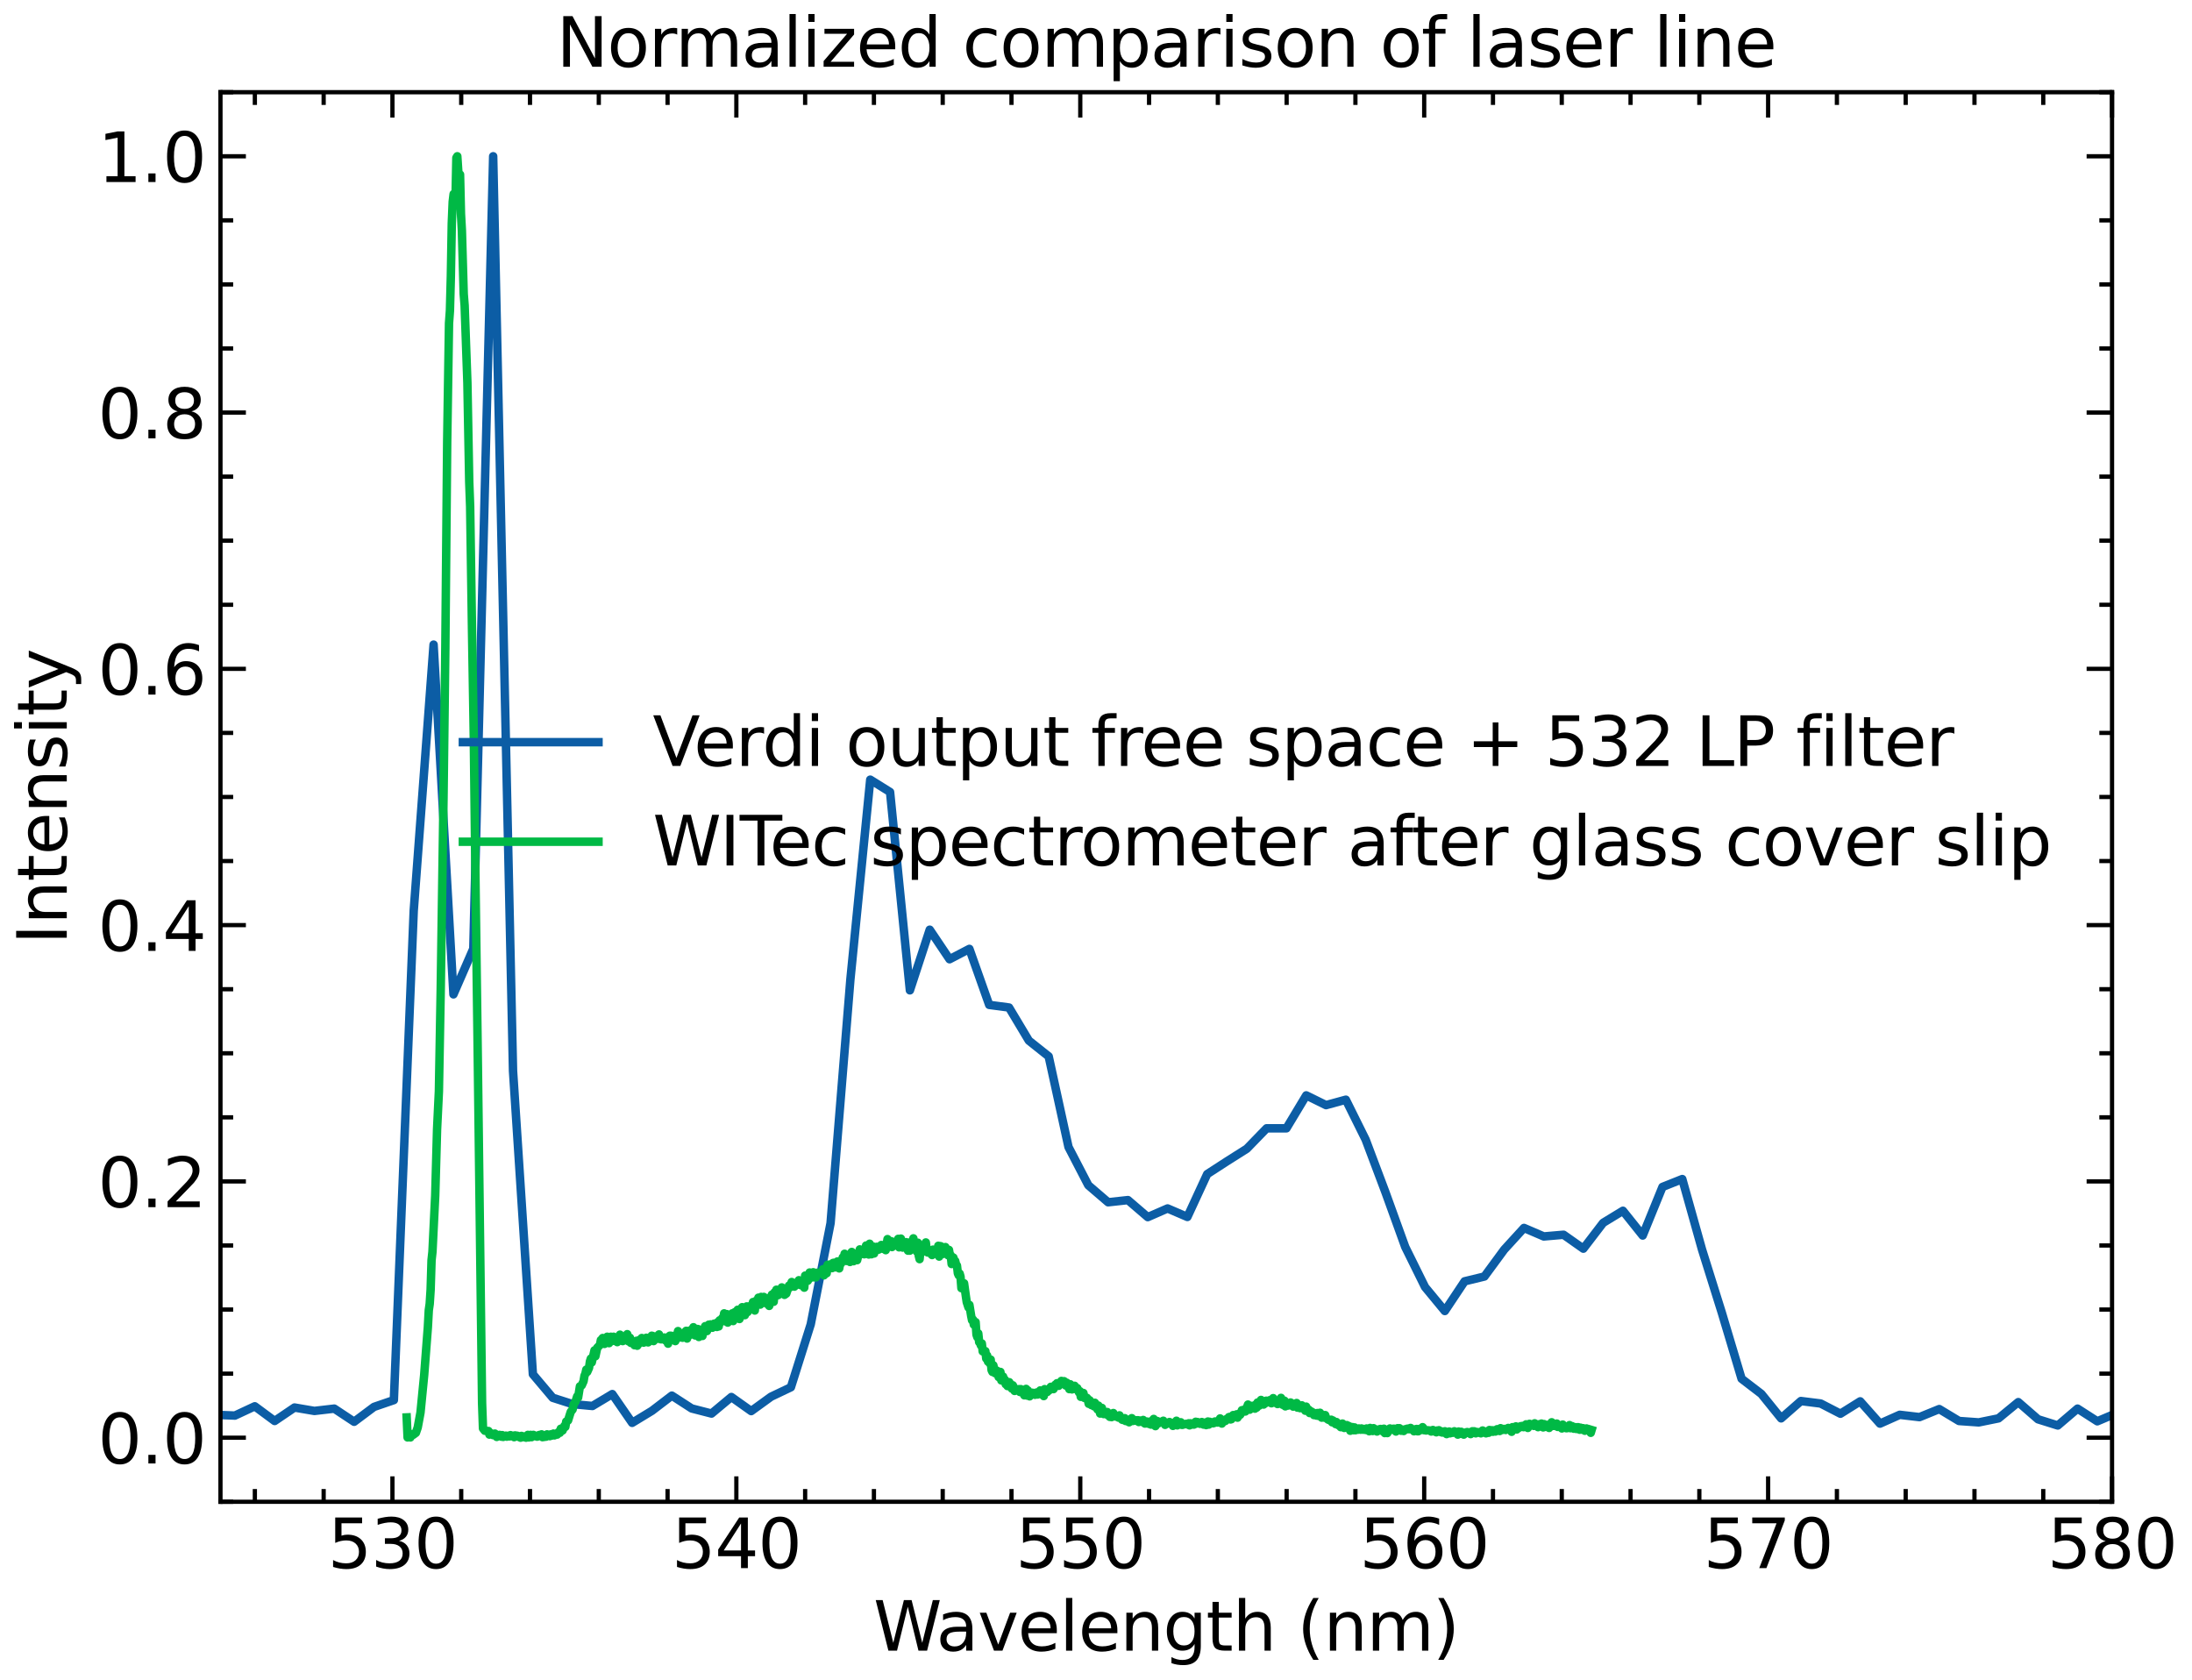 <?xml version="1.0" encoding="utf-8" standalone="no"?>
<!DOCTYPE svg PUBLIC "-//W3C//DTD SVG 1.1//EN"
  "http://www.w3.org/Graphics/SVG/1.1/DTD/svg11.dtd">
<svg xmlns:xlink="http://www.w3.org/1999/xlink" width="517.3pt" height="396.467pt" viewBox="0 0 517.3 396.467" xmlns="http://www.w3.org/2000/svg" version="1.1">
 <defs>
  <style type="text/css">*{stroke-linejoin: round; stroke-linecap: butt}</style>
 </defs>
 <g id="figure_1">
  <g id="patch_1">
   <path d="M 0 396.467 
L 517.3 396.467 
L 517.3 0 
L 0 0 
z
" style="fill: #ffffff"/>
  </g>
  <g id="axes_1">
   <g id="patch_2">
    <path d="M 52.03 354.397 
L 498.43 354.397 
L 498.43 21.758 
L 52.03 21.758 
z
" style="fill: #ffffff"/>
   </g>
   <g id="matplotlib.axis_1">
    <g id="xtick_1">
     <g id="line2d_1">
      <defs>
       <path id="m4d5260e4f5" d="M 0 0 
L 0 -6 
" style="stroke: #000000"/>
      </defs>
      <g>
       <use xlink:href="#m4d5260e4f5" x="92.612" y="354.397" style="stroke: #000000"/>
      </g>
     </g>
     <g id="line2d_2">
      <defs>
       <path id="m11d425f56d" d="M 0 0 
L 0 6 
" style="stroke: #000000"/>
      </defs>
      <g>
       <use xlink:href="#m11d425f56d" x="92.612" y="21.758" style="stroke: #000000"/>
      </g>
     </g>
     <g id="text_1">
      <!-- 530 -->
      <g transform="translate(77.342 370.055) scale(0.16 -0.16)">
       <defs>
        <path id="DejaVuSans-35" d="M 691 4666 
L 3169 4666 
L 3169 4134 
L 1269 4134 
L 1269 2991 
Q 1406 3038 1543 3061 
Q 1681 3084 1819 3084 
Q 2600 3084 3056 2656 
Q 3513 2228 3513 1497 
Q 3513 744 3044 326 
Q 2575 -91 1722 -91 
Q 1428 -91 1123 -41 
Q 819 9 494 109 
L 494 744 
Q 775 591 1075 516 
Q 1375 441 1709 441 
Q 2250 441 2565 725 
Q 2881 1009 2881 1497 
Q 2881 1984 2565 2268 
Q 2250 2553 1709 2553 
Q 1456 2553 1204 2497 
Q 953 2441 691 2322 
L 691 4666 
z
" transform="scale(0.016)"/>
        <path id="DejaVuSans-33" d="M 2597 2516 
Q 3050 2419 3304 2112 
Q 3559 1806 3559 1356 
Q 3559 666 3084 287 
Q 2609 -91 1734 -91 
Q 1441 -91 1130 -33 
Q 819 25 488 141 
L 488 750 
Q 750 597 1062 519 
Q 1375 441 1716 441 
Q 2309 441 2620 675 
Q 2931 909 2931 1356 
Q 2931 1769 2642 2001 
Q 2353 2234 1838 2234 
L 1294 2234 
L 1294 2753 
L 1863 2753 
Q 2328 2753 2575 2939 
Q 2822 3125 2822 3475 
Q 2822 3834 2567 4026 
Q 2313 4219 1838 4219 
Q 1578 4219 1281 4162 
Q 984 4106 628 3988 
L 628 4550 
Q 988 4650 1302 4700 
Q 1616 4750 1894 4750 
Q 2613 4750 3031 4423 
Q 3450 4097 3450 3541 
Q 3450 3153 3228 2886 
Q 3006 2619 2597 2516 
z
" transform="scale(0.016)"/>
        <path id="DejaVuSans-30" d="M 2034 4250 
Q 1547 4250 1301 3770 
Q 1056 3291 1056 2328 
Q 1056 1369 1301 889 
Q 1547 409 2034 409 
Q 2525 409 2770 889 
Q 3016 1369 3016 2328 
Q 3016 3291 2770 3770 
Q 2525 4250 2034 4250 
z
M 2034 4750 
Q 2819 4750 3233 4129 
Q 3647 3509 3647 2328 
Q 3647 1150 3233 529 
Q 2819 -91 2034 -91 
Q 1250 -91 836 529 
Q 422 1150 422 2328 
Q 422 3509 836 4129 
Q 1250 4750 2034 4750 
z
" transform="scale(0.016)"/>
       </defs>
       <use xlink:href="#DejaVuSans-35"/>
       <use xlink:href="#DejaVuSans-33" transform="translate(63.623 0)"/>
       <use xlink:href="#DejaVuSans-30" transform="translate(127.246 0)"/>
      </g>
     </g>
    </g>
    <g id="xtick_2">
     <g id="line2d_3">
      <g>
       <use xlink:href="#m4d5260e4f5" x="173.775" y="354.397" style="stroke: #000000"/>
      </g>
     </g>
     <g id="line2d_4">
      <g>
       <use xlink:href="#m11d425f56d" x="173.775" y="21.758" style="stroke: #000000"/>
      </g>
     </g>
     <g id="text_2">
      <!-- 540 -->
      <g transform="translate(158.505 370.055) scale(0.16 -0.16)">
       <defs>
        <path id="DejaVuSans-34" d="M 2419 4116 
L 825 1625 
L 2419 1625 
L 2419 4116 
z
M 2253 4666 
L 3047 4666 
L 3047 1625 
L 3713 1625 
L 3713 1100 
L 3047 1100 
L 3047 0 
L 2419 0 
L 2419 1100 
L 313 1100 
L 313 1709 
L 2253 4666 
z
" transform="scale(0.016)"/>
       </defs>
       <use xlink:href="#DejaVuSans-35"/>
       <use xlink:href="#DejaVuSans-34" transform="translate(63.623 0)"/>
       <use xlink:href="#DejaVuSans-30" transform="translate(127.246 0)"/>
      </g>
     </g>
    </g>
    <g id="xtick_3">
     <g id="line2d_5">
      <g>
       <use xlink:href="#m4d5260e4f5" x="254.939" y="354.397" style="stroke: #000000"/>
      </g>
     </g>
     <g id="line2d_6">
      <g>
       <use xlink:href="#m11d425f56d" x="254.939" y="21.758" style="stroke: #000000"/>
      </g>
     </g>
     <g id="text_3">
      <!-- 550 -->
      <g transform="translate(239.669 370.055) scale(0.16 -0.16)">
       <use xlink:href="#DejaVuSans-35"/>
       <use xlink:href="#DejaVuSans-35" transform="translate(63.623 0)"/>
       <use xlink:href="#DejaVuSans-30" transform="translate(127.246 0)"/>
      </g>
     </g>
    </g>
    <g id="xtick_4">
     <g id="line2d_7">
      <g>
       <use xlink:href="#m4d5260e4f5" x="336.103" y="354.397" style="stroke: #000000"/>
      </g>
     </g>
     <g id="line2d_8">
      <g>
       <use xlink:href="#m11d425f56d" x="336.103" y="21.758" style="stroke: #000000"/>
      </g>
     </g>
     <g id="text_4">
      <!-- 560 -->
      <g transform="translate(320.833 370.055) scale(0.16 -0.16)">
       <defs>
        <path id="DejaVuSans-36" d="M 2113 2584 
Q 1688 2584 1439 2293 
Q 1191 2003 1191 1497 
Q 1191 994 1439 701 
Q 1688 409 2113 409 
Q 2538 409 2786 701 
Q 3034 994 3034 1497 
Q 3034 2003 2786 2293 
Q 2538 2584 2113 2584 
z
M 3366 4563 
L 3366 3988 
Q 3128 4100 2886 4159 
Q 2644 4219 2406 4219 
Q 1781 4219 1451 3797 
Q 1122 3375 1075 2522 
Q 1259 2794 1537 2939 
Q 1816 3084 2150 3084 
Q 2853 3084 3261 2657 
Q 3669 2231 3669 1497 
Q 3669 778 3244 343 
Q 2819 -91 2113 -91 
Q 1303 -91 875 529 
Q 447 1150 447 2328 
Q 447 3434 972 4092 
Q 1497 4750 2381 4750 
Q 2619 4750 2861 4703 
Q 3103 4656 3366 4563 
z
" transform="scale(0.016)"/>
       </defs>
       <use xlink:href="#DejaVuSans-35"/>
       <use xlink:href="#DejaVuSans-36" transform="translate(63.623 0)"/>
       <use xlink:href="#DejaVuSans-30" transform="translate(127.246 0)"/>
      </g>
     </g>
    </g>
    <g id="xtick_5">
     <g id="line2d_9">
      <g>
       <use xlink:href="#m4d5260e4f5" x="417.266" y="354.397" style="stroke: #000000"/>
      </g>
     </g>
     <g id="line2d_10">
      <g>
       <use xlink:href="#m11d425f56d" x="417.266" y="21.758" style="stroke: #000000"/>
      </g>
     </g>
     <g id="text_5">
      <!-- 570 -->
      <g transform="translate(401.996 370.055) scale(0.16 -0.16)">
       <defs>
        <path id="DejaVuSans-37" d="M 525 4666 
L 3525 4666 
L 3525 4397 
L 1831 0 
L 1172 0 
L 2766 4134 
L 525 4134 
L 525 4666 
z
" transform="scale(0.016)"/>
       </defs>
       <use xlink:href="#DejaVuSans-35"/>
       <use xlink:href="#DejaVuSans-37" transform="translate(63.623 0)"/>
       <use xlink:href="#DejaVuSans-30" transform="translate(127.246 0)"/>
      </g>
     </g>
    </g>
    <g id="xtick_6">
     <g id="line2d_11">
      <g>
       <use xlink:href="#m4d5260e4f5" x="498.43" y="354.397" style="stroke: #000000"/>
      </g>
     </g>
     <g id="line2d_12">
      <g>
       <use xlink:href="#m11d425f56d" x="498.43" y="21.758" style="stroke: #000000"/>
      </g>
     </g>
     <g id="text_6">
      <!-- 580 -->
      <g transform="translate(483.16 370.055) scale(0.16 -0.16)">
       <defs>
        <path id="DejaVuSans-38" d="M 2034 2216 
Q 1584 2216 1326 1975 
Q 1069 1734 1069 1313 
Q 1069 891 1326 650 
Q 1584 409 2034 409 
Q 2484 409 2743 651 
Q 3003 894 3003 1313 
Q 3003 1734 2745 1975 
Q 2488 2216 2034 2216 
z
M 1403 2484 
Q 997 2584 770 2862 
Q 544 3141 544 3541 
Q 544 4100 942 4425 
Q 1341 4750 2034 4750 
Q 2731 4750 3128 4425 
Q 3525 4100 3525 3541 
Q 3525 3141 3298 2862 
Q 3072 2584 2669 2484 
Q 3125 2378 3379 2068 
Q 3634 1759 3634 1313 
Q 3634 634 3220 271 
Q 2806 -91 2034 -91 
Q 1263 -91 848 271 
Q 434 634 434 1313 
Q 434 1759 690 2068 
Q 947 2378 1403 2484 
z
M 1172 3481 
Q 1172 3119 1398 2916 
Q 1625 2713 2034 2713 
Q 2441 2713 2670 2916 
Q 2900 3119 2900 3481 
Q 2900 3844 2670 4047 
Q 2441 4250 2034 4250 
Q 1625 4250 1398 4047 
Q 1172 3844 1172 3481 
z
" transform="scale(0.016)"/>
       </defs>
       <use xlink:href="#DejaVuSans-35"/>
       <use xlink:href="#DejaVuSans-38" transform="translate(63.623 0)"/>
       <use xlink:href="#DejaVuSans-30" transform="translate(127.246 0)"/>
      </g>
     </g>
    </g>
    <g id="xtick_7">
     <g id="line2d_13">
      <defs>
       <path id="m56eb5d7296" d="M 0 0 
L 0 -3 
" style="stroke: #000000"/>
      </defs>
      <g>
       <use xlink:href="#m56eb5d7296" x="60.146" y="354.397" style="stroke: #000000"/>
      </g>
     </g>
     <g id="line2d_14">
      <defs>
       <path id="md4b1889528" d="M 0 0 
L 0 3 
" style="stroke: #000000"/>
      </defs>
      <g>
       <use xlink:href="#md4b1889528" x="60.146" y="21.758" style="stroke: #000000"/>
      </g>
     </g>
    </g>
    <g id="xtick_8">
     <g id="line2d_15">
      <g>
       <use xlink:href="#m56eb5d7296" x="76.379" y="354.397" style="stroke: #000000"/>
      </g>
     </g>
     <g id="line2d_16">
      <g>
       <use xlink:href="#md4b1889528" x="76.379" y="21.758" style="stroke: #000000"/>
      </g>
     </g>
    </g>
    <g id="xtick_9">
     <g id="line2d_17">
      <g>
       <use xlink:href="#m56eb5d7296" x="108.845" y="354.397" style="stroke: #000000"/>
      </g>
     </g>
     <g id="line2d_18">
      <g>
       <use xlink:href="#md4b1889528" x="108.845" y="21.758" style="stroke: #000000"/>
      </g>
     </g>
    </g>
    <g id="xtick_10">
     <g id="line2d_19">
      <g>
       <use xlink:href="#m56eb5d7296" x="125.077" y="354.397" style="stroke: #000000"/>
      </g>
     </g>
     <g id="line2d_20">
      <g>
       <use xlink:href="#md4b1889528" x="125.077" y="21.758" style="stroke: #000000"/>
      </g>
     </g>
    </g>
    <g id="xtick_11">
     <g id="line2d_21">
      <g>
       <use xlink:href="#m56eb5d7296" x="141.31" y="354.397" style="stroke: #000000"/>
      </g>
     </g>
     <g id="line2d_22">
      <g>
       <use xlink:href="#md4b1889528" x="141.31" y="21.758" style="stroke: #000000"/>
      </g>
     </g>
    </g>
    <g id="xtick_12">
     <g id="line2d_23">
      <g>
       <use xlink:href="#m56eb5d7296" x="157.543" y="354.397" style="stroke: #000000"/>
      </g>
     </g>
     <g id="line2d_24">
      <g>
       <use xlink:href="#md4b1889528" x="157.543" y="21.758" style="stroke: #000000"/>
      </g>
     </g>
    </g>
    <g id="xtick_13">
     <g id="line2d_25">
      <g>
       <use xlink:href="#m56eb5d7296" x="190.008" y="354.397" style="stroke: #000000"/>
      </g>
     </g>
     <g id="line2d_26">
      <g>
       <use xlink:href="#md4b1889528" x="190.008" y="21.758" style="stroke: #000000"/>
      </g>
     </g>
    </g>
    <g id="xtick_14">
     <g id="line2d_27">
      <g>
       <use xlink:href="#m56eb5d7296" x="206.241" y="354.397" style="stroke: #000000"/>
      </g>
     </g>
     <g id="line2d_28">
      <g>
       <use xlink:href="#md4b1889528" x="206.241" y="21.758" style="stroke: #000000"/>
      </g>
     </g>
    </g>
    <g id="xtick_15">
     <g id="line2d_29">
      <g>
       <use xlink:href="#m56eb5d7296" x="222.474" y="354.397" style="stroke: #000000"/>
      </g>
     </g>
     <g id="line2d_30">
      <g>
       <use xlink:href="#md4b1889528" x="222.474" y="21.758" style="stroke: #000000"/>
      </g>
     </g>
    </g>
    <g id="xtick_16">
     <g id="line2d_31">
      <g>
       <use xlink:href="#m56eb5d7296" x="238.706" y="354.397" style="stroke: #000000"/>
      </g>
     </g>
     <g id="line2d_32">
      <g>
       <use xlink:href="#md4b1889528" x="238.706" y="21.758" style="stroke: #000000"/>
      </g>
     </g>
    </g>
    <g id="xtick_17">
     <g id="line2d_33">
      <g>
       <use xlink:href="#m56eb5d7296" x="271.172" y="354.397" style="stroke: #000000"/>
      </g>
     </g>
     <g id="line2d_34">
      <g>
       <use xlink:href="#md4b1889528" x="271.172" y="21.758" style="stroke: #000000"/>
      </g>
     </g>
    </g>
    <g id="xtick_18">
     <g id="line2d_35">
      <g>
       <use xlink:href="#m56eb5d7296" x="287.405" y="354.397" style="stroke: #000000"/>
      </g>
     </g>
     <g id="line2d_36">
      <g>
       <use xlink:href="#md4b1889528" x="287.405" y="21.758" style="stroke: #000000"/>
      </g>
     </g>
    </g>
    <g id="xtick_19">
     <g id="line2d_37">
      <g>
       <use xlink:href="#m56eb5d7296" x="303.637" y="354.397" style="stroke: #000000"/>
      </g>
     </g>
     <g id="line2d_38">
      <g>
       <use xlink:href="#md4b1889528" x="303.637" y="21.758" style="stroke: #000000"/>
      </g>
     </g>
    </g>
    <g id="xtick_20">
     <g id="line2d_39">
      <g>
       <use xlink:href="#m56eb5d7296" x="319.87" y="354.397" style="stroke: #000000"/>
      </g>
     </g>
     <g id="line2d_40">
      <g>
       <use xlink:href="#md4b1889528" x="319.87" y="21.758" style="stroke: #000000"/>
      </g>
     </g>
    </g>
    <g id="xtick_21">
     <g id="line2d_41">
      <g>
       <use xlink:href="#m56eb5d7296" x="352.335" y="354.397" style="stroke: #000000"/>
      </g>
     </g>
     <g id="line2d_42">
      <g>
       <use xlink:href="#md4b1889528" x="352.335" y="21.758" style="stroke: #000000"/>
      </g>
     </g>
    </g>
    <g id="xtick_22">
     <g id="line2d_43">
      <g>
       <use xlink:href="#m56eb5d7296" x="368.568" y="354.397" style="stroke: #000000"/>
      </g>
     </g>
     <g id="line2d_44">
      <g>
       <use xlink:href="#md4b1889528" x="368.568" y="21.758" style="stroke: #000000"/>
      </g>
     </g>
    </g>
    <g id="xtick_23">
     <g id="line2d_45">
      <g>
       <use xlink:href="#m56eb5d7296" x="384.801" y="354.397" style="stroke: #000000"/>
      </g>
     </g>
     <g id="line2d_46">
      <g>
       <use xlink:href="#md4b1889528" x="384.801" y="21.758" style="stroke: #000000"/>
      </g>
     </g>
    </g>
    <g id="xtick_24">
     <g id="line2d_47">
      <g>
       <use xlink:href="#m56eb5d7296" x="401.034" y="354.397" style="stroke: #000000"/>
      </g>
     </g>
     <g id="line2d_48">
      <g>
       <use xlink:href="#md4b1889528" x="401.034" y="21.758" style="stroke: #000000"/>
      </g>
     </g>
    </g>
    <g id="xtick_25">
     <g id="line2d_49">
      <g>
       <use xlink:href="#m56eb5d7296" x="433.499" y="354.397" style="stroke: #000000"/>
      </g>
     </g>
     <g id="line2d_50">
      <g>
       <use xlink:href="#md4b1889528" x="433.499" y="21.758" style="stroke: #000000"/>
      </g>
     </g>
    </g>
    <g id="xtick_26">
     <g id="line2d_51">
      <g>
       <use xlink:href="#m56eb5d7296" x="449.732" y="354.397" style="stroke: #000000"/>
      </g>
     </g>
     <g id="line2d_52">
      <g>
       <use xlink:href="#md4b1889528" x="449.732" y="21.758" style="stroke: #000000"/>
      </g>
     </g>
    </g>
    <g id="xtick_27">
     <g id="line2d_53">
      <g>
       <use xlink:href="#m56eb5d7296" x="465.965" y="354.397" style="stroke: #000000"/>
      </g>
     </g>
     <g id="line2d_54">
      <g>
       <use xlink:href="#md4b1889528" x="465.965" y="21.758" style="stroke: #000000"/>
      </g>
     </g>
    </g>
    <g id="xtick_28">
     <g id="line2d_55">
      <g>
       <use xlink:href="#m56eb5d7296" x="482.197" y="354.397" style="stroke: #000000"/>
      </g>
     </g>
     <g id="line2d_56">
      <g>
       <use xlink:href="#md4b1889528" x="482.197" y="21.758" style="stroke: #000000"/>
      </g>
     </g>
    </g>
    <g id="text_7">
     <!-- Wavelength (nm) -->
     <g transform="translate(206.123 389.54) scale(0.16 -0.16)">
      <defs>
       <path id="DejaVuSans-57" d="M 213 4666 
L 850 4666 
L 1831 722 
L 2809 4666 
L 3519 4666 
L 4500 722 
L 5478 4666 
L 6119 4666 
L 4947 0 
L 4153 0 
L 3169 4050 
L 2175 0 
L 1381 0 
L 213 4666 
z
" transform="scale(0.016)"/>
       <path id="DejaVuSans-61" d="M 2194 1759 
Q 1497 1759 1228 1600 
Q 959 1441 959 1056 
Q 959 750 1161 570 
Q 1363 391 1709 391 
Q 2188 391 2477 730 
Q 2766 1069 2766 1631 
L 2766 1759 
L 2194 1759 
z
M 3341 1997 
L 3341 0 
L 2766 0 
L 2766 531 
Q 2569 213 2275 61 
Q 1981 -91 1556 -91 
Q 1019 -91 701 211 
Q 384 513 384 1019 
Q 384 1609 779 1909 
Q 1175 2209 1959 2209 
L 2766 2209 
L 2766 2266 
Q 2766 2663 2505 2880 
Q 2244 3097 1772 3097 
Q 1472 3097 1187 3025 
Q 903 2953 641 2809 
L 641 3341 
Q 956 3463 1253 3523 
Q 1550 3584 1831 3584 
Q 2591 3584 2966 3190 
Q 3341 2797 3341 1997 
z
" transform="scale(0.016)"/>
       <path id="DejaVuSans-76" d="M 191 3500 
L 800 3500 
L 1894 563 
L 2988 3500 
L 3597 3500 
L 2284 0 
L 1503 0 
L 191 3500 
z
" transform="scale(0.016)"/>
       <path id="DejaVuSans-65" d="M 3597 1894 
L 3597 1613 
L 953 1613 
Q 991 1019 1311 708 
Q 1631 397 2203 397 
Q 2534 397 2845 478 
Q 3156 559 3463 722 
L 3463 178 
Q 3153 47 2828 -22 
Q 2503 -91 2169 -91 
Q 1331 -91 842 396 
Q 353 884 353 1716 
Q 353 2575 817 3079 
Q 1281 3584 2069 3584 
Q 2775 3584 3186 3129 
Q 3597 2675 3597 1894 
z
M 3022 2063 
Q 3016 2534 2758 2815 
Q 2500 3097 2075 3097 
Q 1594 3097 1305 2825 
Q 1016 2553 972 2059 
L 3022 2063 
z
" transform="scale(0.016)"/>
       <path id="DejaVuSans-6c" d="M 603 4863 
L 1178 4863 
L 1178 0 
L 603 0 
L 603 4863 
z
" transform="scale(0.016)"/>
       <path id="DejaVuSans-6e" d="M 3513 2113 
L 3513 0 
L 2938 0 
L 2938 2094 
Q 2938 2591 2744 2837 
Q 2550 3084 2163 3084 
Q 1697 3084 1428 2787 
Q 1159 2491 1159 1978 
L 1159 0 
L 581 0 
L 581 3500 
L 1159 3500 
L 1159 2956 
Q 1366 3272 1645 3428 
Q 1925 3584 2291 3584 
Q 2894 3584 3203 3211 
Q 3513 2838 3513 2113 
z
" transform="scale(0.016)"/>
       <path id="DejaVuSans-67" d="M 2906 1791 
Q 2906 2416 2648 2759 
Q 2391 3103 1925 3103 
Q 1463 3103 1205 2759 
Q 947 2416 947 1791 
Q 947 1169 1205 825 
Q 1463 481 1925 481 
Q 2391 481 2648 825 
Q 2906 1169 2906 1791 
z
M 3481 434 
Q 3481 -459 3084 -895 
Q 2688 -1331 1869 -1331 
Q 1566 -1331 1297 -1286 
Q 1028 -1241 775 -1147 
L 775 -588 
Q 1028 -725 1275 -790 
Q 1522 -856 1778 -856 
Q 2344 -856 2625 -561 
Q 2906 -266 2906 331 
L 2906 616 
Q 2728 306 2450 153 
Q 2172 0 1784 0 
Q 1141 0 747 490 
Q 353 981 353 1791 
Q 353 2603 747 3093 
Q 1141 3584 1784 3584 
Q 2172 3584 2450 3431 
Q 2728 3278 2906 2969 
L 2906 3500 
L 3481 3500 
L 3481 434 
z
" transform="scale(0.016)"/>
       <path id="DejaVuSans-74" d="M 1172 4494 
L 1172 3500 
L 2356 3500 
L 2356 3053 
L 1172 3053 
L 1172 1153 
Q 1172 725 1289 603 
Q 1406 481 1766 481 
L 2356 481 
L 2356 0 
L 1766 0 
Q 1100 0 847 248 
Q 594 497 594 1153 
L 594 3053 
L 172 3053 
L 172 3500 
L 594 3500 
L 594 4494 
L 1172 4494 
z
" transform="scale(0.016)"/>
       <path id="DejaVuSans-68" d="M 3513 2113 
L 3513 0 
L 2938 0 
L 2938 2094 
Q 2938 2591 2744 2837 
Q 2550 3084 2163 3084 
Q 1697 3084 1428 2787 
Q 1159 2491 1159 1978 
L 1159 0 
L 581 0 
L 581 4863 
L 1159 4863 
L 1159 2956 
Q 1366 3272 1645 3428 
Q 1925 3584 2291 3584 
Q 2894 3584 3203 3211 
Q 3513 2838 3513 2113 
z
" transform="scale(0.016)"/>
       <path id="DejaVuSans-20" transform="scale(0.016)"/>
       <path id="DejaVuSans-28" d="M 1984 4856 
Q 1566 4138 1362 3434 
Q 1159 2731 1159 2009 
Q 1159 1288 1364 580 
Q 1569 -128 1984 -844 
L 1484 -844 
Q 1016 -109 783 600 
Q 550 1309 550 2009 
Q 550 2706 781 3412 
Q 1013 4119 1484 4856 
L 1984 4856 
z
" transform="scale(0.016)"/>
       <path id="DejaVuSans-6d" d="M 3328 2828 
Q 3544 3216 3844 3400 
Q 4144 3584 4550 3584 
Q 5097 3584 5394 3201 
Q 5691 2819 5691 2113 
L 5691 0 
L 5113 0 
L 5113 2094 
Q 5113 2597 4934 2840 
Q 4756 3084 4391 3084 
Q 3944 3084 3684 2787 
Q 3425 2491 3425 1978 
L 3425 0 
L 2847 0 
L 2847 2094 
Q 2847 2600 2669 2842 
Q 2491 3084 2119 3084 
Q 1678 3084 1418 2786 
Q 1159 2488 1159 1978 
L 1159 0 
L 581 0 
L 581 3500 
L 1159 3500 
L 1159 2956 
Q 1356 3278 1631 3431 
Q 1906 3584 2284 3584 
Q 2666 3584 2933 3390 
Q 3200 3197 3328 2828 
z
" transform="scale(0.016)"/>
       <path id="DejaVuSans-29" d="M 513 4856 
L 1013 4856 
Q 1481 4119 1714 3412 
Q 1947 2706 1947 2009 
Q 1947 1309 1714 600 
Q 1481 -109 1013 -844 
L 513 -844 
Q 928 -128 1133 580 
Q 1338 1288 1338 2009 
Q 1338 2731 1133 3434 
Q 928 4138 513 4856 
z
" transform="scale(0.016)"/>
      </defs>
      <use xlink:href="#DejaVuSans-57"/>
      <use xlink:href="#DejaVuSans-61" transform="translate(92.502 0)"/>
      <use xlink:href="#DejaVuSans-76" transform="translate(153.781 0)"/>
      <use xlink:href="#DejaVuSans-65" transform="translate(212.961 0)"/>
      <use xlink:href="#DejaVuSans-6c" transform="translate(274.484 0)"/>
      <use xlink:href="#DejaVuSans-65" transform="translate(302.268 0)"/>
      <use xlink:href="#DejaVuSans-6e" transform="translate(363.791 0)"/>
      <use xlink:href="#DejaVuSans-67" transform="translate(427.17 0)"/>
      <use xlink:href="#DejaVuSans-74" transform="translate(490.646 0)"/>
      <use xlink:href="#DejaVuSans-68" transform="translate(529.855 0)"/>
      <use xlink:href="#DejaVuSans-20" transform="translate(593.234 0)"/>
      <use xlink:href="#DejaVuSans-28" transform="translate(625.021 0)"/>
      <use xlink:href="#DejaVuSans-6e" transform="translate(664.035 0)"/>
      <use xlink:href="#DejaVuSans-6d" transform="translate(727.414 0)"/>
      <use xlink:href="#DejaVuSans-29" transform="translate(824.826 0)"/>
     </g>
    </g>
   </g>
   <g id="matplotlib.axis_2">
    <g id="ytick_1">
     <g id="line2d_57">
      <defs>
       <path id="me40834df00" d="M 0 0 
L 6 0 
" style="stroke: #000000"/>
      </defs>
      <g>
       <use xlink:href="#me40834df00" x="52.03" y="339.277" style="stroke: #000000"/>
      </g>
     </g>
     <g id="line2d_58">
      <defs>
       <path id="ma9ba291bbc" d="M 0 0 
L -6 0 
" style="stroke: #000000"/>
      </defs>
      <g>
       <use xlink:href="#ma9ba291bbc" x="498.43" y="339.277" style="stroke: #000000"/>
      </g>
     </g>
     <g id="text_8">
      <!-- 0.0 -->
      <g transform="translate(23.085 345.356) scale(0.16 -0.16)">
       <defs>
        <path id="DejaVuSans-2e" d="M 684 794 
L 1344 794 
L 1344 0 
L 684 0 
L 684 794 
z
" transform="scale(0.016)"/>
       </defs>
       <use xlink:href="#DejaVuSans-30"/>
       <use xlink:href="#DejaVuSans-2e" transform="translate(63.623 0)"/>
       <use xlink:href="#DejaVuSans-30" transform="translate(95.41 0)"/>
      </g>
     </g>
    </g>
    <g id="ytick_2">
     <g id="line2d_59">
      <g>
       <use xlink:href="#me40834df00" x="52.03" y="278.798" style="stroke: #000000"/>
      </g>
     </g>
     <g id="line2d_60">
      <g>
       <use xlink:href="#ma9ba291bbc" x="498.43" y="278.798" style="stroke: #000000"/>
      </g>
     </g>
     <g id="text_9">
      <!-- 0.2 -->
      <g transform="translate(23.085 284.876) scale(0.16 -0.16)">
       <defs>
        <path id="DejaVuSans-32" d="M 1228 531 
L 3431 531 
L 3431 0 
L 469 0 
L 469 531 
Q 828 903 1448 1529 
Q 2069 2156 2228 2338 
Q 2531 2678 2651 2914 
Q 2772 3150 2772 3378 
Q 2772 3750 2511 3984 
Q 2250 4219 1831 4219 
Q 1534 4219 1204 4116 
Q 875 4013 500 3803 
L 500 4441 
Q 881 4594 1212 4672 
Q 1544 4750 1819 4750 
Q 2544 4750 2975 4387 
Q 3406 4025 3406 3419 
Q 3406 3131 3298 2873 
Q 3191 2616 2906 2266 
Q 2828 2175 2409 1742 
Q 1991 1309 1228 531 
z
" transform="scale(0.016)"/>
       </defs>
       <use xlink:href="#DejaVuSans-30"/>
       <use xlink:href="#DejaVuSans-2e" transform="translate(63.623 0)"/>
       <use xlink:href="#DejaVuSans-32" transform="translate(95.41 0)"/>
      </g>
     </g>
    </g>
    <g id="ytick_3">
     <g id="line2d_61">
      <g>
       <use xlink:href="#me40834df00" x="52.03" y="218.317" style="stroke: #000000"/>
      </g>
     </g>
     <g id="line2d_62">
      <g>
       <use xlink:href="#ma9ba291bbc" x="498.43" y="218.317" style="stroke: #000000"/>
      </g>
     </g>
     <g id="text_10">
      <!-- 0.4 -->
      <g transform="translate(23.085 224.396) scale(0.16 -0.16)">
       <use xlink:href="#DejaVuSans-30"/>
       <use xlink:href="#DejaVuSans-2e" transform="translate(63.623 0)"/>
       <use xlink:href="#DejaVuSans-34" transform="translate(95.41 0)"/>
      </g>
     </g>
    </g>
    <g id="ytick_4">
     <g id="line2d_63">
      <g>
       <use xlink:href="#me40834df00" x="52.03" y="157.838" style="stroke: #000000"/>
      </g>
     </g>
     <g id="line2d_64">
      <g>
       <use xlink:href="#ma9ba291bbc" x="498.43" y="157.838" style="stroke: #000000"/>
      </g>
     </g>
     <g id="text_11">
      <!-- 0.6 -->
      <g transform="translate(23.085 163.916) scale(0.16 -0.16)">
       <use xlink:href="#DejaVuSans-30"/>
       <use xlink:href="#DejaVuSans-2e" transform="translate(63.623 0)"/>
       <use xlink:href="#DejaVuSans-36" transform="translate(95.41 0)"/>
      </g>
     </g>
    </g>
    <g id="ytick_5">
     <g id="line2d_65">
      <g>
       <use xlink:href="#me40834df00" x="52.03" y="97.358" style="stroke: #000000"/>
      </g>
     </g>
     <g id="line2d_66">
      <g>
       <use xlink:href="#ma9ba291bbc" x="498.43" y="97.358" style="stroke: #000000"/>
      </g>
     </g>
     <g id="text_12">
      <!-- 0.8 -->
      <g transform="translate(23.085 103.436) scale(0.16 -0.16)">
       <use xlink:href="#DejaVuSans-30"/>
       <use xlink:href="#DejaVuSans-2e" transform="translate(63.623 0)"/>
       <use xlink:href="#DejaVuSans-38" transform="translate(95.41 0)"/>
      </g>
     </g>
    </g>
    <g id="ytick_6">
     <g id="line2d_67">
      <g>
       <use xlink:href="#me40834df00" x="52.03" y="36.877" style="stroke: #000000"/>
      </g>
     </g>
     <g id="line2d_68">
      <g>
       <use xlink:href="#ma9ba291bbc" x="498.43" y="36.877" style="stroke: #000000"/>
      </g>
     </g>
     <g id="text_13">
      <!-- 1.0 -->
      <g transform="translate(23.085 42.956) scale(0.16 -0.16)">
       <defs>
        <path id="DejaVuSans-31" d="M 794 531 
L 1825 531 
L 1825 4091 
L 703 3866 
L 703 4441 
L 1819 4666 
L 2450 4666 
L 2450 531 
L 3481 531 
L 3481 0 
L 794 0 
L 794 531 
z
" transform="scale(0.016)"/>
       </defs>
       <use xlink:href="#DejaVuSans-31"/>
       <use xlink:href="#DejaVuSans-2e" transform="translate(63.623 0)"/>
       <use xlink:href="#DejaVuSans-30" transform="translate(95.41 0)"/>
      </g>
     </g>
    </g>
    <g id="ytick_7">
     <g id="line2d_69">
      <defs>
       <path id="mebd53bd593" d="M 0 0 
L 3 0 
" style="stroke: #000000"/>
      </defs>
      <g>
       <use xlink:href="#mebd53bd593" x="52.03" y="354.397" style="stroke: #000000"/>
      </g>
     </g>
     <g id="line2d_70">
      <defs>
       <path id="me16fdf4282" d="M 0 0 
L -3 0 
" style="stroke: #000000"/>
      </defs>
      <g>
       <use xlink:href="#me16fdf4282" x="498.43" y="354.397" style="stroke: #000000"/>
      </g>
     </g>
    </g>
    <g id="ytick_8">
     <g id="line2d_71">
      <g>
       <use xlink:href="#mebd53bd593" x="52.03" y="324.158" style="stroke: #000000"/>
      </g>
     </g>
     <g id="line2d_72">
      <g>
       <use xlink:href="#me16fdf4282" x="498.43" y="324.158" style="stroke: #000000"/>
      </g>
     </g>
    </g>
    <g id="ytick_9">
     <g id="line2d_73">
      <g>
       <use xlink:href="#mebd53bd593" x="52.03" y="309.038" style="stroke: #000000"/>
      </g>
     </g>
     <g id="line2d_74">
      <g>
       <use xlink:href="#me16fdf4282" x="498.43" y="309.038" style="stroke: #000000"/>
      </g>
     </g>
    </g>
    <g id="ytick_10">
     <g id="line2d_75">
      <g>
       <use xlink:href="#mebd53bd593" x="52.03" y="293.918" style="stroke: #000000"/>
      </g>
     </g>
     <g id="line2d_76">
      <g>
       <use xlink:href="#me16fdf4282" x="498.43" y="293.918" style="stroke: #000000"/>
      </g>
     </g>
    </g>
    <g id="ytick_11">
     <g id="line2d_77">
      <g>
       <use xlink:href="#mebd53bd593" x="52.03" y="263.678" style="stroke: #000000"/>
      </g>
     </g>
     <g id="line2d_78">
      <g>
       <use xlink:href="#me16fdf4282" x="498.43" y="263.678" style="stroke: #000000"/>
      </g>
     </g>
    </g>
    <g id="ytick_12">
     <g id="line2d_79">
      <g>
       <use xlink:href="#mebd53bd593" x="52.03" y="248.558" style="stroke: #000000"/>
      </g>
     </g>
     <g id="line2d_80">
      <g>
       <use xlink:href="#me16fdf4282" x="498.43" y="248.558" style="stroke: #000000"/>
      </g>
     </g>
    </g>
    <g id="ytick_13">
     <g id="line2d_81">
      <g>
       <use xlink:href="#mebd53bd593" x="52.03" y="233.438" style="stroke: #000000"/>
      </g>
     </g>
     <g id="line2d_82">
      <g>
       <use xlink:href="#me16fdf4282" x="498.43" y="233.438" style="stroke: #000000"/>
      </g>
     </g>
    </g>
    <g id="ytick_14">
     <g id="line2d_83">
      <g>
       <use xlink:href="#mebd53bd593" x="52.03" y="203.197" style="stroke: #000000"/>
      </g>
     </g>
     <g id="line2d_84">
      <g>
       <use xlink:href="#me16fdf4282" x="498.43" y="203.197" style="stroke: #000000"/>
      </g>
     </g>
    </g>
    <g id="ytick_15">
     <g id="line2d_85">
      <g>
       <use xlink:href="#mebd53bd593" x="52.03" y="188.077" style="stroke: #000000"/>
      </g>
     </g>
     <g id="line2d_86">
      <g>
       <use xlink:href="#me16fdf4282" x="498.43" y="188.077" style="stroke: #000000"/>
      </g>
     </g>
    </g>
    <g id="ytick_16">
     <g id="line2d_87">
      <g>
       <use xlink:href="#mebd53bd593" x="52.03" y="172.958" style="stroke: #000000"/>
      </g>
     </g>
     <g id="line2d_88">
      <g>
       <use xlink:href="#me16fdf4282" x="498.43" y="172.958" style="stroke: #000000"/>
      </g>
     </g>
    </g>
    <g id="ytick_17">
     <g id="line2d_89">
      <g>
       <use xlink:href="#mebd53bd593" x="52.03" y="142.718" style="stroke: #000000"/>
      </g>
     </g>
     <g id="line2d_90">
      <g>
       <use xlink:href="#me16fdf4282" x="498.43" y="142.718" style="stroke: #000000"/>
      </g>
     </g>
    </g>
    <g id="ytick_18">
     <g id="line2d_91">
      <g>
       <use xlink:href="#mebd53bd593" x="52.03" y="127.597" style="stroke: #000000"/>
      </g>
     </g>
     <g id="line2d_92">
      <g>
       <use xlink:href="#me16fdf4282" x="498.43" y="127.597" style="stroke: #000000"/>
      </g>
     </g>
    </g>
    <g id="ytick_19">
     <g id="line2d_93">
      <g>
       <use xlink:href="#mebd53bd593" x="52.03" y="112.478" style="stroke: #000000"/>
      </g>
     </g>
     <g id="line2d_94">
      <g>
       <use xlink:href="#me16fdf4282" x="498.43" y="112.478" style="stroke: #000000"/>
      </g>
     </g>
    </g>
    <g id="ytick_20">
     <g id="line2d_95">
      <g>
       <use xlink:href="#mebd53bd593" x="52.03" y="82.237" style="stroke: #000000"/>
      </g>
     </g>
     <g id="line2d_96">
      <g>
       <use xlink:href="#me16fdf4282" x="498.43" y="82.237" style="stroke: #000000"/>
      </g>
     </g>
    </g>
    <g id="ytick_21">
     <g id="line2d_97">
      <g>
       <use xlink:href="#mebd53bd593" x="52.03" y="67.118" style="stroke: #000000"/>
      </g>
     </g>
     <g id="line2d_98">
      <g>
       <use xlink:href="#me16fdf4282" x="498.43" y="67.118" style="stroke: #000000"/>
      </g>
     </g>
    </g>
    <g id="ytick_22">
     <g id="line2d_99">
      <g>
       <use xlink:href="#mebd53bd593" x="52.03" y="51.998" style="stroke: #000000"/>
      </g>
     </g>
     <g id="line2d_100">
      <g>
       <use xlink:href="#me16fdf4282" x="498.43" y="51.998" style="stroke: #000000"/>
      </g>
     </g>
    </g>
    <g id="ytick_23">
     <g id="line2d_101">
      <g>
       <use xlink:href="#mebd53bd593" x="52.03" y="21.758" style="stroke: #000000"/>
      </g>
     </g>
     <g id="line2d_102">
      <g>
       <use xlink:href="#me16fdf4282" x="498.43" y="21.758" style="stroke: #000000"/>
      </g>
     </g>
    </g>
    <g id="text_14">
     <!-- Intensity -->
     <g transform="translate(15.758 222.898) rotate(-90) scale(0.16 -0.16)">
      <defs>
       <path id="DejaVuSans-49" d="M 628 4666 
L 1259 4666 
L 1259 0 
L 628 0 
L 628 4666 
z
" transform="scale(0.016)"/>
       <path id="DejaVuSans-73" d="M 2834 3397 
L 2834 2853 
Q 2591 2978 2328 3040 
Q 2066 3103 1784 3103 
Q 1356 3103 1142 2972 
Q 928 2841 928 2578 
Q 928 2378 1081 2264 
Q 1234 2150 1697 2047 
L 1894 2003 
Q 2506 1872 2764 1633 
Q 3022 1394 3022 966 
Q 3022 478 2636 193 
Q 2250 -91 1575 -91 
Q 1294 -91 989 -36 
Q 684 19 347 128 
L 347 722 
Q 666 556 975 473 
Q 1284 391 1588 391 
Q 1994 391 2212 530 
Q 2431 669 2431 922 
Q 2431 1156 2273 1281 
Q 2116 1406 1581 1522 
L 1381 1569 
Q 847 1681 609 1914 
Q 372 2147 372 2553 
Q 372 3047 722 3315 
Q 1072 3584 1716 3584 
Q 2034 3584 2315 3537 
Q 2597 3491 2834 3397 
z
" transform="scale(0.016)"/>
       <path id="DejaVuSans-69" d="M 603 3500 
L 1178 3500 
L 1178 0 
L 603 0 
L 603 3500 
z
M 603 4863 
L 1178 4863 
L 1178 4134 
L 603 4134 
L 603 4863 
z
" transform="scale(0.016)"/>
       <path id="DejaVuSans-79" d="M 2059 -325 
Q 1816 -950 1584 -1140 
Q 1353 -1331 966 -1331 
L 506 -1331 
L 506 -850 
L 844 -850 
Q 1081 -850 1212 -737 
Q 1344 -625 1503 -206 
L 1606 56 
L 191 3500 
L 800 3500 
L 1894 763 
L 2988 3500 
L 3597 3500 
L 2059 -325 
z
" transform="scale(0.016)"/>
      </defs>
      <use xlink:href="#DejaVuSans-49"/>
      <use xlink:href="#DejaVuSans-6e" transform="translate(29.492 0)"/>
      <use xlink:href="#DejaVuSans-74" transform="translate(92.871 0)"/>
      <use xlink:href="#DejaVuSans-65" transform="translate(132.08 0)"/>
      <use xlink:href="#DejaVuSans-6e" transform="translate(193.604 0)"/>
      <use xlink:href="#DejaVuSans-73" transform="translate(256.982 0)"/>
      <use xlink:href="#DejaVuSans-69" transform="translate(309.082 0)"/>
      <use xlink:href="#DejaVuSans-74" transform="translate(336.865 0)"/>
      <use xlink:href="#DejaVuSans-79" transform="translate(376.074 0)"/>
     </g>
    </g>
   </g>
   <g id="line2d_103">
    <path d="M 50.746 333.875 
L 55.436 334.057 
L 60.127 331.867 
L 64.816 335.335 
L 69.506 332.159 
L 74.195 332.962 
L 78.885 332.415 
L 83.573 335.518 
L 88.262 332.013 
L 92.95 330.407 
L 97.637 214.908 
L 102.325 152.121 
L 107.012 234.657 
L 111.699 223.888 
L 116.386 36.877 
L 121.072 252.726 
L 125.758 324.311 
L 130.443 329.859 
L 135.129 331.356 
L 139.813 331.794 
L 144.498 328.983 
L 149.183 335.773 
L 153.866 332.926 
L 158.55 329.348 
L 163.234 332.378 
L 167.917 333.583 
L 172.6 329.677 
L 177.282 332.999 
L 181.964 329.604 
L 186.646 327.377 
L 191.328 312.52 
L 196.009 288.646 
L 200.69 231.116 
L 205.371 183.989 
L 210.051 186.909 
L 214.731 233.708 
L 219.41 219.398 
L 224.09 226.37 
L 228.769 223.925 
L 233.447 237.139 
L 238.126 237.76 
L 242.804 245.571 
L 247.482 249.295 
L 252.159 270.686 
L 256.836 279.703 
L 261.513 283.718 
L 266.19 283.207 
L 270.866 287.223 
L 275.542 285.178 
L 280.218 287.186 
L 284.892 277.075 
L 289.567 274.045 
L 294.242 271.088 
L 298.916 266.269 
L 303.59 266.269 
L 308.264 258.494 
L 312.938 260.794 
L 317.611 259.516 
L 322.283 268.934 
L 326.955 281.345 
L 331.628 294.268 
L 336.299 303.723 
L 340.971 309.381 
L 345.642 302.372 
L 350.313 301.24 
L 354.983 294.889 
L 359.654 289.778 
L 364.323 291.786 
L 368.993 291.384 
L 373.662 294.669 
L 378.331 288.573 
L 383 285.726 
L 387.668 291.567 
L 392.336 280.104 
L 397.004 278.243 
L 401.671 294.889 
L 406.338 309.782 
L 411.005 325.369 
L 415.671 328.947 
L 420.337 334.714 
L 425.003 330.626 
L 429.668 331.21 
L 434.333 333.619 
L 438.998 330.699 
L 443.662 335.956 
L 448.326 333.875 
L 452.99 334.422 
L 457.654 332.524 
L 462.317 335.335 
L 466.98 335.664 
L 471.643 334.714 
L 476.305 330.882 
L 480.966 334.934 
L 485.628 336.394 
L 490.289 332.415 
L 494.95 335.408 
L 499.611 333.437 
" clip-path="url(#p448dd23019)" style="fill: none; stroke: #0c5da5; stroke-width: 2; stroke-linecap: square"/>
   </g>
   <g id="line2d_104">
    <path d="M 95.973 334.488 
L 96.19 339.217 
L 96.408 338.611 
L 96.626 338.55 
L 96.843 339.217 
L 97.061 338.671 
L 97.278 338.429 
L 97.495 338.611 
L 98.148 338.126 
L 98.583 336.852 
L 99.235 333.336 
L 100.104 324.485 
L 100.973 313.209 
L 101.19 309.207 
L 101.408 307.692 
L 101.625 304.357 
L 101.842 297.385 
L 102.059 295.385 
L 102.711 282.108 
L 103.145 266.527 
L 103.579 257.554 
L 104.013 233.243 
L 104.665 188.441 
L 105.099 152.793 
L 105.533 104.293 
L 105.966 76.284 
L 106.183 73.313 
L 106.4 65.19 
L 106.617 52.701 
L 106.834 47.608 
L 107.051 45.789 
L 107.268 47.608 
L 107.485 47.669 
L 107.702 37.241 
L 107.919 36.877 
L 108.352 43.486 
L 108.569 41.182 
L 108.786 50.458 
L 109.003 54.398 
L 109.436 69.373 
L 109.653 72.101 
L 110.303 90.349 
L 110.736 113.69 
L 110.953 119.51 
L 111.386 148.307 
L 111.819 174.497 
L 112.253 211.236 
L 112.686 244.156 
L 113.768 331.093 
L 113.985 337.095 
L 114.418 337.641 
L 114.634 337.58 
L 115.067 337.822 
L 115.283 337.701 
L 115.5 338.55 
L 115.716 338.307 
L 115.932 338.247 
L 116.365 338.671 
L 116.581 338.611 
L 116.798 338.307 
L 117.23 339.096 
L 117.447 338.732 
L 117.663 338.732 
L 117.879 338.611 
L 118.095 338.671 
L 118.312 339.035 
L 118.528 338.671 
L 118.744 339.096 
L 119.392 338.792 
L 119.609 339.035 
L 120.041 338.792 
L 120.257 338.974 
L 120.473 338.671 
L 120.689 338.914 
L 121.121 338.792 
L 121.337 339.156 
L 121.553 338.732 
L 121.769 338.853 
L 121.985 338.792 
L 122.201 338.853 
L 122.417 339.096 
L 122.633 339.035 
L 122.849 339.277 
L 123.065 338.853 
L 123.497 339.156 
L 123.713 338.974 
L 124.145 339.277 
L 124.576 338.611 
L 124.792 339.217 
L 125.224 338.611 
L 125.439 339.156 
L 125.655 339.035 
L 125.871 338.611 
L 126.734 339.035 
L 126.95 338.974 
L 127.165 338.671 
L 127.381 338.611 
L 127.597 338.671 
L 127.812 338.489 
L 128.028 339.156 
L 128.243 338.792 
L 128.459 339.096 
L 128.675 338.732 
L 128.89 339.035 
L 129.106 338.489 
L 129.321 338.732 
L 129.537 338.732 
L 129.752 338.914 
L 129.968 338.489 
L 130.183 338.792 
L 130.399 338.671 
L 130.614 338.307 
L 130.83 338.732 
L 131.045 338.429 
L 131.261 338.429 
L 131.476 338.55 
L 131.692 338.065 
L 131.907 337.883 
L 132.122 338.126 
L 132.338 337.156 
L 132.553 337.277 
L 132.768 337.58 
L 133.199 336.489 
L 133.414 336.731 
L 133.63 335.458 
L 134.06 335.216 
L 134.491 333.821 
L 134.706 333.154 
L 135.136 332.609 
L 135.352 331.457 
L 135.782 330.851 
L 136.212 329.517 
L 136.427 329.82 
L 136.858 327.152 
L 137.073 327.092 
L 137.288 326.91 
L 137.718 325.94 
L 137.933 324.667 
L 138.148 324.182 
L 138.363 323.212 
L 138.578 323.757 
L 139.008 322.787 
L 139.223 321.272 
L 139.438 320.605 
L 139.653 321.514 
L 140.297 318.665 
L 140.512 320.059 
L 140.942 318.059 
L 141.586 317.392 
L 141.801 316.24 
L 142.016 316.785 
L 142.231 315.755 
L 142.66 317.149 
L 142.875 316.361 
L 143.09 316.24 
L 143.304 315.452 
L 143.519 316.725 
L 143.734 316.967 
L 143.948 316.543 
L 144.163 315.452 
L 144.378 316.482 
L 144.592 315.694 
L 144.807 315.452 
L 145.022 315.815 
L 145.236 316.482 
L 145.451 316.422 
L 145.665 316.725 
L 146.094 315.452 
L 146.309 314.967 
L 146.523 316.361 
L 146.738 315.997 
L 146.952 316.482 
L 147.167 316.361 
L 147.81 315.27 
L 148.025 314.845 
L 148.239 316.482 
L 148.453 316.604 
L 148.668 315.694 
L 148.882 316.907 
L 149.097 316.664 
L 149.311 316.604 
L 149.525 316.846 
L 149.74 317.452 
L 149.954 316.604 
L 150.168 316.422 
L 150.382 317.574 
L 150.597 317.27 
L 150.811 316.24 
L 151.025 316.604 
L 151.454 315.755 
L 151.668 316.604 
L 151.882 316.846 
L 152.096 315.876 
L 152.31 316.725 
L 152.524 315.694 
L 152.953 316.785 
L 153.167 316.3 
L 153.381 316.361 
L 153.809 315.209 
L 154.023 315.27 
L 154.237 316.482 
L 154.451 315.694 
L 154.665 315.391 
L 155.307 315.937 
L 155.521 314.906 
L 155.949 316.058 
L 156.163 316.058 
L 156.805 315.634 
L 157.019 316.3 
L 157.446 316.482 
L 157.66 317.089 
L 157.874 315.391 
L 158.088 315.209 
L 158.302 315.209 
L 158.515 315.452 
L 158.729 315.27 
L 159.157 315.452 
L 159.37 316.482 
L 159.584 315.27 
L 159.798 315.027 
L 160.011 314.118 
L 160.439 315.634 
L 160.652 315.209 
L 161.08 315.694 
L 161.293 314.785 
L 161.507 315.149 
L 161.72 314.3 
L 161.934 314.057 
L 162.148 315.876 
L 162.361 314.239 
L 162.575 314.057 
L 163.002 314.967 
L 163.215 313.754 
L 163.429 314.906 
L 163.642 313.209 
L 163.856 314.845 
L 164.069 315.149 
L 164.283 314.785 
L 164.496 313.633 
L 164.709 313.633 
L 164.923 315.512 
L 165.349 314.724 
L 165.563 314.845 
L 165.776 315.27 
L 165.99 313.633 
L 166.203 313.451 
L 166.416 312.966 
L 166.629 313.148 
L 166.843 314.118 
L 167.056 313.572 
L 167.269 312.602 
L 167.482 312.784 
L 167.696 312.542 
L 168.122 313.33 
L 168.335 313.087 
L 168.548 312.36 
L 168.762 312.966 
L 168.975 312.966 
L 169.188 313.148 
L 169.401 311.996 
L 169.614 313.027 
L 169.827 311.572 
L 170.04 312.057 
L 170.466 311.026 
L 170.679 311.269 
L 170.892 309.935 
L 171.318 311.875 
L 171.531 310.117 
L 171.744 312.117 
L 171.957 311.875 
L 172.17 311.269 
L 172.383 311.269 
L 172.596 310.299 
L 172.809 309.935 
L 173.022 311.754 
L 173.235 310.117 
L 173.448 309.632 
L 173.661 311.026 
L 173.873 310.602 
L 174.086 309.086 
L 174.299 310.602 
L 174.512 311.269 
L 174.938 310.117 
L 175.15 308.48 
L 175.363 309.571 
L 175.576 308.904 
L 175.789 310.359 
L 176.001 308.904 
L 176.214 308.298 
L 176.427 309.632 
L 176.639 308.298 
L 176.852 308.783 
L 177.065 308.965 
L 177.277 308.419 
L 177.49 308.237 
L 177.702 307.267 
L 178.128 309.268 
L 178.34 307.025 
L 178.553 307.873 
L 178.978 306.237 
L 179.19 307.752 
L 179.403 307.873 
L 179.615 306.055 
L 179.828 306.479 
L 180.04 306.479 
L 180.253 306.055 
L 180.465 306.964 
L 180.678 306.903 
L 180.89 307.631 
L 181.103 306.358 
L 181.315 306.418 
L 181.527 308.177 
L 181.74 307.388 
L 181.952 307.388 
L 182.164 305.509 
L 182.589 307.207 
L 182.801 304.963 
L 183.014 305.933 
L 183.226 304.357 
L 183.438 304.66 
L 183.65 305.63 
L 183.863 304.842 
L 184.075 304.963 
L 184.287 304.842 
L 184.499 303.812 
L 184.924 305.206 
L 185.136 305.57 
L 185.56 305.267 
L 186.196 303.387 
L 186.408 303.812 
L 186.832 302.538 
L 187.045 303.508 
L 187.257 302.781 
L 187.469 303.63 
L 187.681 302.902 
L 187.893 303.145 
L 188.528 302.114 
L 188.74 303.205 
L 188.952 303.266 
L 189.164 302.235 
L 189.376 302.66 
L 189.588 302.599 
L 189.8 303.872 
L 190.012 301.023 
L 190.224 301.811 
L 190.647 302.235 
L 190.859 301.69 
L 191.071 300.295 
L 191.283 301.568 
L 191.494 300.78 
L 191.706 301.023 
L 191.918 300.235 
L 192.13 301.447 
L 192.341 301.083 
L 192.553 301.447 
L 192.765 300.356 
L 193.4 300.417 
L 193.611 300.235 
L 193.823 300.295 
L 194.035 300.538 
L 194.246 299.507 
L 194.458 300.962 
L 194.881 299.265 
L 195.092 300.477 
L 195.304 298.477 
L 195.515 299.204 
L 195.727 298.416 
L 195.938 299.204 
L 196.15 298.477 
L 196.361 299.265 
L 196.573 298.052 
L 196.784 297.992 
L 196.996 299.083 
L 197.207 298.598 
L 197.418 299.083 
L 197.63 297.688 
L 198.053 299.325 
L 198.264 298.113 
L 198.475 298.173 
L 198.898 296.718 
L 199.109 297.203 
L 199.321 295.87 
L 199.532 296.294 
L 199.743 297.567 
L 199.954 297.507 
L 200.166 297.082 
L 200.377 297.143 
L 200.588 297.81 
L 201.01 295.445 
L 201.221 297.385 
L 201.433 297.628 
L 201.644 296.658 
L 201.855 296.415 
L 202.066 296.779 
L 202.277 297.385 
L 202.91 294.839 
L 203.121 295.991 
L 203.332 295.506 
L 203.543 295.445 
L 203.754 295.93 
L 203.965 295.991 
L 204.176 295.809 
L 204.387 293.93 
L 204.598 294.657 
L 204.809 294.96 
L 205.02 296.052 
L 205.231 293.505 
L 205.442 295.809 
L 205.653 295.991 
L 205.864 294.172 
L 206.075 294.172 
L 206.286 295.809 
L 206.496 294.354 
L 206.707 294.839 
L 206.918 294.233 
L 207.129 294.293 
L 207.34 294.9 
L 207.55 294.233 
L 207.761 294.475 
L 207.972 293.808 
L 208.393 294.718 
L 208.815 293.687 
L 209.026 295.021 
L 209.447 292.414 
L 209.868 293.263 
L 210.079 292.96 
L 210.289 292.899 
L 210.5 294.293 
L 210.921 293.141 
L 211.132 293.081 
L 211.342 293.445 
L 211.553 292.899 
L 211.763 292.838 
L 211.974 292.353 
L 212.184 294.354 
L 212.395 293.93 
L 212.605 292.293 
L 212.816 293.081 
L 213.026 294.415 
L 213.447 293.202 
L 213.657 293.808 
L 213.868 293.141 
L 214.288 295.142 
L 214.499 294.354 
L 214.709 295.142 
L 214.919 294.778 
L 215.13 292.96 
L 215.34 293.808 
L 215.55 292.232 
L 215.761 294.657 
L 215.971 293.445 
L 216.391 295.385 
L 216.602 293.263 
L 216.812 296.294 
L 217.022 297.143 
L 217.232 294.718 
L 217.442 294.536 
L 217.652 294.718 
L 218.073 293.808 
L 218.283 295.324 
L 218.493 293.202 
L 218.703 295.082 
L 218.913 295.567 
L 219.123 295.142 
L 219.333 295.082 
L 219.543 295.263 
L 219.753 295.93 
L 219.963 296.173 
L 220.173 294.9 
L 220.383 295.082 
L 220.593 295.021 
L 220.803 295.203 
L 221.013 295.082 
L 221.223 295.627 
L 221.433 293.99 
L 221.643 296.537 
L 221.853 294.051 
L 222.063 294.112 
L 222.273 294.536 
L 222.482 295.93 
L 222.692 294.657 
L 222.902 294.96 
L 223.112 294.293 
L 223.322 295.748 
L 223.531 294.839 
L 223.741 296.233 
L 223.951 294.96 
L 224.161 296.173 
L 224.37 296.233 
L 224.58 298.295 
L 224.79 297.022 
L 225 296.779 
L 225.209 297.688 
L 225.419 297.567 
L 225.629 298.416 
L 225.838 298.658 
L 226.048 300.477 
L 226.257 300.962 
L 226.467 300.538 
L 226.677 301.265 
L 226.886 303.993 
L 227.096 302.902 
L 227.305 303.872 
L 227.515 302.842 
L 227.934 305.873 
L 228.143 307.267 
L 228.562 308.54 
L 228.772 307.934 
L 229.191 310.541 
L 229.4 311.572 
L 229.61 311.39 
L 229.819 312.602 
L 230.028 312.663 
L 230.238 311.996 
L 230.447 314.967 
L 230.656 315.573 
L 230.866 314.664 
L 231.075 316.725 
L 231.284 316.967 
L 231.494 317.513 
L 231.703 317.028 
L 231.912 318.907 
L 232.122 318.907 
L 232.331 318.786 
L 232.54 318.847 
L 232.749 320.605 
L 232.958 319.877 
L 233.168 321.332 
L 233.377 321.211 
L 233.586 321.757 
L 233.795 320.847 
L 234.004 323.333 
L 234.213 323.757 
L 234.422 322.181 
L 234.841 324.06 
L 235.259 323.454 
L 235.468 323.879 
L 235.677 324.97 
L 235.886 324.06 
L 236.095 323.757 
L 236.304 325.758 
L 236.722 324.849 
L 236.931 326.001 
L 237.14 325.576 
L 237.349 326.667 
L 237.558 326.364 
L 237.766 327.092 
L 237.975 326.304 
L 238.184 326.182 
L 238.393 326.546 
L 238.602 327.395 
L 238.811 327.698 
L 239.02 326.91 
L 239.228 327.334 
L 239.437 328.244 
L 239.646 327.819 
L 239.855 328.062 
L 240.064 328.122 
L 240.272 327.88 
L 240.481 327.819 
L 240.69 328.486 
L 240.898 327.819 
L 241.107 328.607 
L 241.316 328.244 
L 241.524 328.486 
L 241.733 329.274 
L 241.942 328.062 
L 242.15 327.759 
L 242.359 329.335 
L 242.568 328.122 
L 242.776 329.153 
L 242.985 329.517 
L 243.193 328.85 
L 243.402 328.971 
L 243.61 328.668 
L 243.819 328.911 
L 244.027 328.729 
L 244.236 329.153 
L 244.444 329.092 
L 244.653 328.607 
L 244.861 329.092 
L 245.278 328.85 
L 245.487 328.122 
L 245.695 329.032 
L 245.904 328.304 
L 246.32 329.456 
L 246.529 327.819 
L 247.154 328.486 
L 247.362 328.122 
L 247.57 328.122 
L 247.987 327.274 
L 248.195 327.456 
L 248.403 327.334 
L 248.611 327.819 
L 248.82 327.456 
L 249.028 326.789 
L 249.236 326.91 
L 249.444 326.425 
L 249.652 326.607 
L 249.861 327.031 
L 250.069 326.607 
L 250.277 326.607 
L 250.485 325.879 
L 250.693 326.425 
L 250.901 326.486 
L 251.109 325.94 
L 251.317 326.122 
L 251.525 326.971 
L 251.733 326.304 
L 251.941 326.667 
L 252.357 327.819 
L 252.565 326.667 
L 252.981 327.88 
L 253.189 327.031 
L 253.397 327.637 
L 253.605 327.031 
L 253.813 327.819 
L 254.021 327.88 
L 254.229 327.577 
L 254.644 328.607 
L 254.852 328.304 
L 255.06 329.638 
L 255.268 328.971 
L 255.476 329.032 
L 255.683 328.729 
L 255.891 329.881 
L 256.099 329.638 
L 256.307 329.941 
L 256.514 329.881 
L 256.722 330.366 
L 256.93 331.275 
L 257.138 330.426 
L 257.553 331.578 
L 257.761 331.396 
L 257.968 331.032 
L 258.176 331.881 
L 258.383 331.032 
L 259.006 332.609 
L 259.214 331.699 
L 259.629 333.579 
L 259.836 333.154 
L 260.044 332.245 
L 260.251 333.457 
L 260.459 333.7 
L 260.666 333.397 
L 260.874 333.336 
L 261.081 333.761 
L 261.289 333.215 
L 261.496 334.003 
L 261.703 334.064 
L 261.911 334.367 
L 262.118 334.124 
L 262.326 334.427 
L 262.74 333.457 
L 262.948 334.185 
L 263.362 334.306 
L 263.777 334.367 
L 263.984 334.549 
L 264.191 334.003 
L 264.399 334.549 
L 264.606 334.609 
L 264.813 335.034 
L 265.02 335.094 
L 265.435 334.67 
L 265.642 335.337 
L 265.849 334.973 
L 266.056 335.034 
L 266.263 335.519 
L 266.47 335.64 
L 266.677 335.155 
L 267.091 334.67 
L 267.299 335.337 
L 267.506 335.094 
L 267.713 335.276 
L 268.127 335.155 
L 268.334 335.337 
L 268.541 335.155 
L 268.748 335.579 
L 268.955 335.216 
L 269.161 335.458 
L 269.368 335.337 
L 269.575 335.579 
L 269.782 335.094 
L 270.196 335.943 
L 270.61 335.458 
L 270.816 335.943 
L 271.023 335.519 
L 271.23 335.64 
L 271.437 336.125 
L 271.644 336.186 
L 271.85 335.276 
L 272.057 335.397 
L 272.264 334.852 
L 272.677 336.549 
L 272.884 335.337 
L 273.091 335.337 
L 273.297 335.943 
L 273.711 335.519 
L 274.124 335.64 
L 274.537 335.276 
L 274.95 336.246 
L 275.157 335.761 
L 275.57 335.943 
L 275.777 335.882 
L 275.983 335.579 
L 276.19 335.761 
L 276.396 335.761 
L 276.809 336.489 
L 277.015 335.761 
L 277.428 336.004 
L 277.635 335.276 
L 277.841 336.367 
L 278.047 335.64 
L 278.254 336.064 
L 278.46 335.943 
L 278.667 335.64 
L 278.873 336.246 
L 279.079 336.246 
L 279.285 336.064 
L 279.492 336.125 
L 279.904 336.004 
L 280.317 336.186 
L 280.523 335.882 
L 280.729 336.367 
L 280.935 335.882 
L 281.142 336.186 
L 281.348 336.186 
L 281.554 335.882 
L 281.76 336.186 
L 281.966 336.064 
L 282.172 335.519 
L 282.378 335.943 
L 282.584 335.579 
L 283.203 336.004 
L 283.615 335.579 
L 284.027 336.186 
L 284.233 336.125 
L 284.439 335.701 
L 284.645 336.307 
L 284.851 336.064 
L 285.057 335.458 
L 285.263 336.186 
L 285.468 335.519 
L 285.88 335.882 
L 286.086 335.64 
L 286.292 335.882 
L 286.498 335.822 
L 286.704 335.458 
L 287.115 335.458 
L 287.321 335.701 
L 287.733 335.276 
L 287.938 334.731 
L 288.35 335.943 
L 288.556 335.276 
L 288.761 335.519 
L 288.967 335.094 
L 289.173 335.337 
L 289.378 334.912 
L 289.584 335.034 
L 289.79 334.852 
L 289.995 334.427 
L 290.201 334.367 
L 290.406 334.973 
L 290.612 334.912 
L 291.023 333.942 
L 291.229 334.306 
L 291.434 334.306 
L 291.64 333.882 
L 291.845 333.761 
L 292.051 334.549 
L 292.462 333.579 
L 292.667 333.882 
L 292.873 333.518 
L 293.078 332.791 
L 293.283 333.215 
L 293.694 332.609 
L 293.9 333.094 
L 294.516 331.457 
L 294.721 331.639 
L 294.926 332.669 
L 295.131 332.245 
L 295.337 332.124 
L 295.542 331.76 
L 295.747 331.881 
L 295.953 331.76 
L 296.158 332.427 
L 296.363 331.457 
L 296.568 332.184 
L 296.773 330.972 
L 296.979 331.032 
L 297.184 331.699 
L 297.594 330.366 
L 298.004 330.79 
L 298.209 331.457 
L 298.414 330.911 
L 298.62 331.154 
L 298.825 330.547 
L 299.235 330.79 
L 299.645 330.426 
L 299.85 331.032 
L 300.055 331.154 
L 300.465 329.941 
L 300.875 331.032 
L 301.079 330.608 
L 301.489 331.336 
L 301.694 331.275 
L 301.899 331.032 
L 302.104 331.214 
L 302.309 329.881 
L 302.514 331.154 
L 302.718 331.517 
L 303.128 330.547 
L 303.333 331.881 
L 303.538 331.032 
L 303.742 331.578 
L 303.947 331.699 
L 304.152 331.093 
L 304.356 331.578 
L 304.561 330.972 
L 304.766 331.093 
L 305.175 331.942 
L 305.38 331.76 
L 305.584 331.396 
L 305.789 331.942 
L 305.994 331.093 
L 306.198 332.184 
L 306.403 331.76 
L 306.812 332.306 
L 307.017 332.245 
L 307.221 331.639 
L 307.426 332.245 
L 307.63 332.124 
L 308.039 332.912 
L 308.244 331.942 
L 308.448 332.669 
L 308.652 332.912 
L 308.857 332.669 
L 309.061 333.457 
L 309.266 333.033 
L 309.47 333.094 
L 309.674 333.397 
L 309.879 333.336 
L 310.083 333.942 
L 310.287 333.7 
L 310.492 333.639 
L 310.696 334.064 
L 310.9 333.457 
L 311.105 334.124 
L 311.309 334.124 
L 311.513 333.397 
L 311.922 334.549 
L 312.126 333.882 
L 312.534 334.549 
L 312.738 333.942 
L 312.943 334.549 
L 313.351 334.973 
L 313.759 335.155 
L 314.167 335.034 
L 314.371 335.64 
L 314.575 335.216 
L 315.188 336.064 
L 315.392 335.579 
L 315.596 335.822 
L 315.8 336.307 
L 316.004 336.125 
L 316.208 336.367 
L 316.411 336.792 
L 316.819 335.943 
L 317.023 336.671 
L 317.227 336.974 
L 317.431 336.428 
L 317.635 336.731 
L 317.839 336.307 
L 318.043 336.792 
L 318.246 336.489 
L 318.654 337.641 
L 318.858 336.731 
L 319.062 336.974 
L 319.265 336.792 
L 319.469 337.519 
L 319.673 336.852 
L 319.877 337.519 
L 320.08 337.156 
L 320.284 337.398 
L 320.488 337.398 
L 320.691 337.095 
L 321.099 337.398 
L 321.302 337.095 
L 321.506 337.337 
L 321.709 337.398 
L 321.913 337.216 
L 322.32 337.459 
L 322.524 337.095 
L 322.727 337.156 
L 323.134 337.762 
L 323.338 336.974 
L 323.541 337.519 
L 323.745 337.459 
L 323.948 337.701 
L 324.152 337.034 
L 324.355 337.58 
L 324.762 337.337 
L 324.965 337.822 
L 325.169 337.459 
L 325.372 337.519 
L 325.575 337.277 
L 325.779 337.216 
L 325.982 337.337 
L 326.185 337.701 
L 326.389 337.216 
L 326.592 337.156 
L 326.795 338.186 
L 326.999 337.58 
L 327.202 337.519 
L 327.405 338.186 
L 327.608 337.641 
L 327.812 337.519 
L 328.015 337.095 
L 328.218 337.459 
L 328.421 337.277 
L 328.624 337.337 
L 328.827 337.156 
L 329.031 337.156 
L 329.234 337.398 
L 329.437 337.822 
L 329.843 337.034 
L 330.046 337.519 
L 330.249 337.034 
L 330.655 337.641 
L 330.858 337.337 
L 331.264 337.701 
L 331.67 337.277 
L 331.873 337.277 
L 332.076 337.156 
L 332.279 337.277 
L 332.482 337.095 
L 332.685 337.277 
L 332.888 336.974 
L 333.496 337.459 
L 333.699 337.762 
L 333.902 337.337 
L 334.308 337.216 
L 334.51 337.762 
L 334.713 337.762 
L 334.916 337.216 
L 335.119 337.519 
L 335.321 337.398 
L 335.524 337.459 
L 335.727 336.792 
L 335.93 337.034 
L 336.132 337.519 
L 336.335 337.459 
L 336.538 337.58 
L 336.943 337.519 
L 337.348 337.58 
L 337.551 337.58 
L 337.753 337.822 
L 337.956 337.762 
L 338.158 337.459 
L 338.563 337.822 
L 338.766 337.762 
L 338.968 338.004 
L 339.171 337.58 
L 339.373 337.641 
L 339.576 337.519 
L 339.778 337.641 
L 339.981 337.944 
L 340.386 338.065 
L 340.588 337.822 
L 340.79 338.004 
L 340.993 337.762 
L 341.195 337.883 
L 341.397 338.429 
L 341.6 338.065 
L 341.802 338.004 
L 342.004 337.822 
L 342.207 338.247 
L 342.409 338.004 
L 342.611 337.944 
L 342.813 338.126 
L 343.016 338.065 
L 343.218 337.762 
L 343.42 338.065 
L 343.825 337.944 
L 344.027 338.55 
L 344.229 337.822 
L 344.431 338.307 
L 344.633 338.368 
L 344.835 337.883 
L 345.037 338.126 
L 345.239 338.065 
L 345.442 338.55 
L 345.644 338.247 
L 345.846 338.247 
L 346.048 338.004 
L 346.25 337.944 
L 346.654 338.065 
L 346.856 338.004 
L 347.058 338.429 
L 347.26 338.186 
L 347.462 337.762 
L 347.664 337.883 
L 347.866 337.762 
L 348.067 337.822 
L 348.269 338.247 
L 348.673 337.944 
L 349.077 338.126 
L 349.279 337.944 
L 349.481 338.247 
L 349.682 338.004 
L 349.884 337.58 
L 350.086 337.944 
L 350.288 338.065 
L 350.489 338.004 
L 350.691 338.247 
L 350.893 338.065 
L 351.095 337.701 
L 351.296 338.126 
L 351.498 337.459 
L 351.7 337.822 
L 351.901 337.58 
L 352.103 337.519 
L 352.305 337.883 
L 352.708 337.519 
L 352.91 337.822 
L 353.313 337.277 
L 353.917 337.701 
L 354.119 337.034 
L 354.32 337.156 
L 354.522 337.459 
L 354.723 337.216 
L 355.126 337.216 
L 355.328 337.459 
L 355.529 337.156 
L 355.731 337.337 
L 355.932 336.974 
L 356.133 337.095 
L 356.335 337.034 
L 356.536 337.095 
L 356.737 337.883 
L 356.939 336.792 
L 357.14 337.398 
L 357.543 337.095 
L 357.744 336.61 
L 357.945 337.337 
L 358.147 336.731 
L 358.348 336.974 
L 358.549 336.913 
L 358.75 336.61 
L 358.952 336.549 
L 359.153 336.61 
L 359.354 336.489 
L 359.555 336.792 
L 359.756 336.428 
L 359.957 336.489 
L 360.159 336.125 
L 360.36 336.367 
L 360.561 336.974 
L 360.762 336.125 
L 360.963 336.004 
L 361.164 336.246 
L 361.968 336.489 
L 362.169 335.882 
L 362.37 336.428 
L 362.571 336.489 
L 362.772 336.125 
L 362.973 336.792 
L 363.174 336.125 
L 363.375 336.125 
L 363.576 336.489 
L 363.777 335.943 
L 364.178 336.852 
L 364.379 336.064 
L 364.58 336.549 
L 364.781 336.731 
L 364.982 336.246 
L 365.183 336.307 
L 365.383 336.246 
L 365.584 336.974 
L 366.186 335.64 
L 366.387 336.489 
L 366.789 336.489 
L 366.989 336.246 
L 367.19 336.367 
L 367.391 335.943 
L 367.591 336.731 
L 367.792 336.367 
L 368.394 336.61 
L 368.594 337.095 
L 368.795 336.186 
L 369.196 336.913 
L 369.397 336.852 
L 369.597 337.034 
L 369.798 337.034 
L 369.998 336.61 
L 370.199 336.731 
L 370.399 336.307 
L 370.6 337.034 
L 371 336.549 
L 371.401 337.156 
L 371.802 336.792 
L 372.002 337.216 
L 372.203 337.216 
L 372.403 336.792 
L 372.603 336.852 
L 372.804 337.398 
L 373.004 336.913 
L 373.204 337.277 
L 373.405 337.398 
L 373.605 337.034 
L 374.005 337.641 
L 374.206 337.519 
L 374.406 337.095 
L 374.606 337.459 
L 374.806 337.277 
L 375.206 337.398 
L 375.407 338.126 
L 375.607 337.459 
L 375.607 337.459 
" clip-path="url(#p448dd23019)" style="fill: none; stroke: #00b945; stroke-width: 2; stroke-linecap: square"/>
   </g>
   <g id="patch_3">
    <path d="M 52.03 354.397 
L 52.03 21.758 
" style="fill: none; stroke: #000000; stroke-linejoin: miter; stroke-linecap: square"/>
   </g>
   <g id="patch_4">
    <path d="M 498.43 354.397 
L 498.43 21.758 
" style="fill: none; stroke: #000000; stroke-linejoin: miter; stroke-linecap: square"/>
   </g>
   <g id="patch_5">
    <path d="M 52.03 354.397 
L 498.43 354.397 
" style="fill: none; stroke: #000000; stroke-linejoin: miter; stroke-linecap: square"/>
   </g>
   <g id="patch_6">
    <path d="M 52.03 21.758 
L 498.43 21.758 
" style="fill: none; stroke: #000000; stroke-linejoin: miter; stroke-linecap: square"/>
   </g>
   <g id="text_15">
    <!-- Normalized comparison of laser line -->
    <g transform="translate(131.327 15.758) scale(0.16 -0.16)">
     <defs>
      <path id="DejaVuSans-4e" d="M 628 4666 
L 1478 4666 
L 3547 763 
L 3547 4666 
L 4159 4666 
L 4159 0 
L 3309 0 
L 1241 3903 
L 1241 0 
L 628 0 
L 628 4666 
z
" transform="scale(0.016)"/>
      <path id="DejaVuSans-6f" d="M 1959 3097 
Q 1497 3097 1228 2736 
Q 959 2375 959 1747 
Q 959 1119 1226 758 
Q 1494 397 1959 397 
Q 2419 397 2687 759 
Q 2956 1122 2956 1747 
Q 2956 2369 2687 2733 
Q 2419 3097 1959 3097 
z
M 1959 3584 
Q 2709 3584 3137 3096 
Q 3566 2609 3566 1747 
Q 3566 888 3137 398 
Q 2709 -91 1959 -91 
Q 1206 -91 779 398 
Q 353 888 353 1747 
Q 353 2609 779 3096 
Q 1206 3584 1959 3584 
z
" transform="scale(0.016)"/>
      <path id="DejaVuSans-72" d="M 2631 2963 
Q 2534 3019 2420 3045 
Q 2306 3072 2169 3072 
Q 1681 3072 1420 2755 
Q 1159 2438 1159 1844 
L 1159 0 
L 581 0 
L 581 3500 
L 1159 3500 
L 1159 2956 
Q 1341 3275 1631 3429 
Q 1922 3584 2338 3584 
Q 2397 3584 2469 3576 
Q 2541 3569 2628 3553 
L 2631 2963 
z
" transform="scale(0.016)"/>
      <path id="DejaVuSans-7a" d="M 353 3500 
L 3084 3500 
L 3084 2975 
L 922 459 
L 3084 459 
L 3084 0 
L 275 0 
L 275 525 
L 2438 3041 
L 353 3041 
L 353 3500 
z
" transform="scale(0.016)"/>
      <path id="DejaVuSans-64" d="M 2906 2969 
L 2906 4863 
L 3481 4863 
L 3481 0 
L 2906 0 
L 2906 525 
Q 2725 213 2448 61 
Q 2172 -91 1784 -91 
Q 1150 -91 751 415 
Q 353 922 353 1747 
Q 353 2572 751 3078 
Q 1150 3584 1784 3584 
Q 2172 3584 2448 3432 
Q 2725 3281 2906 2969 
z
M 947 1747 
Q 947 1113 1208 752 
Q 1469 391 1925 391 
Q 2381 391 2643 752 
Q 2906 1113 2906 1747 
Q 2906 2381 2643 2742 
Q 2381 3103 1925 3103 
Q 1469 3103 1208 2742 
Q 947 2381 947 1747 
z
" transform="scale(0.016)"/>
      <path id="DejaVuSans-63" d="M 3122 3366 
L 3122 2828 
Q 2878 2963 2633 3030 
Q 2388 3097 2138 3097 
Q 1578 3097 1268 2742 
Q 959 2388 959 1747 
Q 959 1106 1268 751 
Q 1578 397 2138 397 
Q 2388 397 2633 464 
Q 2878 531 3122 666 
L 3122 134 
Q 2881 22 2623 -34 
Q 2366 -91 2075 -91 
Q 1284 -91 818 406 
Q 353 903 353 1747 
Q 353 2603 823 3093 
Q 1294 3584 2113 3584 
Q 2378 3584 2631 3529 
Q 2884 3475 3122 3366 
z
" transform="scale(0.016)"/>
      <path id="DejaVuSans-70" d="M 1159 525 
L 1159 -1331 
L 581 -1331 
L 581 3500 
L 1159 3500 
L 1159 2969 
Q 1341 3281 1617 3432 
Q 1894 3584 2278 3584 
Q 2916 3584 3314 3078 
Q 3713 2572 3713 1747 
Q 3713 922 3314 415 
Q 2916 -91 2278 -91 
Q 1894 -91 1617 61 
Q 1341 213 1159 525 
z
M 3116 1747 
Q 3116 2381 2855 2742 
Q 2594 3103 2138 3103 
Q 1681 3103 1420 2742 
Q 1159 2381 1159 1747 
Q 1159 1113 1420 752 
Q 1681 391 2138 391 
Q 2594 391 2855 752 
Q 3116 1113 3116 1747 
z
" transform="scale(0.016)"/>
      <path id="DejaVuSans-66" d="M 2375 4863 
L 2375 4384 
L 1825 4384 
Q 1516 4384 1395 4259 
Q 1275 4134 1275 3809 
L 1275 3500 
L 2222 3500 
L 2222 3053 
L 1275 3053 
L 1275 0 
L 697 0 
L 697 3053 
L 147 3053 
L 147 3500 
L 697 3500 
L 697 3744 
Q 697 4328 969 4595 
Q 1241 4863 1831 4863 
L 2375 4863 
z
" transform="scale(0.016)"/>
     </defs>
     <use xlink:href="#DejaVuSans-4e"/>
     <use xlink:href="#DejaVuSans-6f" transform="translate(74.805 0)"/>
     <use xlink:href="#DejaVuSans-72" transform="translate(135.986 0)"/>
     <use xlink:href="#DejaVuSans-6d" transform="translate(175.35 0)"/>
     <use xlink:href="#DejaVuSans-61" transform="translate(272.762 0)"/>
     <use xlink:href="#DejaVuSans-6c" transform="translate(334.041 0)"/>
     <use xlink:href="#DejaVuSans-69" transform="translate(361.824 0)"/>
     <use xlink:href="#DejaVuSans-7a" transform="translate(389.607 0)"/>
     <use xlink:href="#DejaVuSans-65" transform="translate(442.098 0)"/>
     <use xlink:href="#DejaVuSans-64" transform="translate(503.621 0)"/>
     <use xlink:href="#DejaVuSans-20" transform="translate(567.098 0)"/>
     <use xlink:href="#DejaVuSans-63" transform="translate(598.885 0)"/>
     <use xlink:href="#DejaVuSans-6f" transform="translate(653.865 0)"/>
     <use xlink:href="#DejaVuSans-6d" transform="translate(715.047 0)"/>
     <use xlink:href="#DejaVuSans-70" transform="translate(812.459 0)"/>
     <use xlink:href="#DejaVuSans-61" transform="translate(875.936 0)"/>
     <use xlink:href="#DejaVuSans-72" transform="translate(937.215 0)"/>
     <use xlink:href="#DejaVuSans-69" transform="translate(978.328 0)"/>
     <use xlink:href="#DejaVuSans-73" transform="translate(1006.111 0)"/>
     <use xlink:href="#DejaVuSans-6f" transform="translate(1058.211 0)"/>
     <use xlink:href="#DejaVuSans-6e" transform="translate(1119.393 0)"/>
     <use xlink:href="#DejaVuSans-20" transform="translate(1182.771 0)"/>
     <use xlink:href="#DejaVuSans-6f" transform="translate(1214.559 0)"/>
     <use xlink:href="#DejaVuSans-66" transform="translate(1275.74 0)"/>
     <use xlink:href="#DejaVuSans-20" transform="translate(1310.945 0)"/>
     <use xlink:href="#DejaVuSans-6c" transform="translate(1342.732 0)"/>
     <use xlink:href="#DejaVuSans-61" transform="translate(1370.516 0)"/>
     <use xlink:href="#DejaVuSans-73" transform="translate(1431.795 0)"/>
     <use xlink:href="#DejaVuSans-65" transform="translate(1483.895 0)"/>
     <use xlink:href="#DejaVuSans-72" transform="translate(1545.418 0)"/>
     <use xlink:href="#DejaVuSans-20" transform="translate(1586.531 0)"/>
     <use xlink:href="#DejaVuSans-6c" transform="translate(1618.318 0)"/>
     <use xlink:href="#DejaVuSans-69" transform="translate(1646.102 0)"/>
     <use xlink:href="#DejaVuSans-6e" transform="translate(1673.885 0)"/>
     <use xlink:href="#DejaVuSans-65" transform="translate(1737.264 0)"/>
    </g>
   </g>
   <g id="legend_1">
    <g id="line2d_105">
     <path d="M 109.237 175.15 
L 125.237 175.15 
L 141.238 175.15 
" style="fill: none; stroke: #0c5da5; stroke-width: 2; stroke-linecap: square"/>
    </g>
    <g id="text_16">
     <!-- Verdi output free space + 532 LP filter -->
     <g transform="translate(154.037 180.75) scale(0.16 -0.16)">
      <defs>
       <path id="DejaVuSans-56" d="M 1831 0 
L 50 4666 
L 709 4666 
L 2188 738 
L 3669 4666 
L 4325 4666 
L 2547 0 
L 1831 0 
z
" transform="scale(0.016)"/>
       <path id="DejaVuSans-75" d="M 544 1381 
L 544 3500 
L 1119 3500 
L 1119 1403 
Q 1119 906 1312 657 
Q 1506 409 1894 409 
Q 2359 409 2629 706 
Q 2900 1003 2900 1516 
L 2900 3500 
L 3475 3500 
L 3475 0 
L 2900 0 
L 2900 538 
Q 2691 219 2414 64 
Q 2138 -91 1772 -91 
Q 1169 -91 856 284 
Q 544 659 544 1381 
z
M 1991 3584 
L 1991 3584 
z
" transform="scale(0.016)"/>
       <path id="DejaVuSans-2b" d="M 2944 4013 
L 2944 2272 
L 4684 2272 
L 4684 1741 
L 2944 1741 
L 2944 0 
L 2419 0 
L 2419 1741 
L 678 1741 
L 678 2272 
L 2419 2272 
L 2419 4013 
L 2944 4013 
z
" transform="scale(0.016)"/>
       <path id="DejaVuSans-4c" d="M 628 4666 
L 1259 4666 
L 1259 531 
L 3531 531 
L 3531 0 
L 628 0 
L 628 4666 
z
" transform="scale(0.016)"/>
       <path id="DejaVuSans-50" d="M 1259 4147 
L 1259 2394 
L 2053 2394 
Q 2494 2394 2734 2622 
Q 2975 2850 2975 3272 
Q 2975 3691 2734 3919 
Q 2494 4147 2053 4147 
L 1259 4147 
z
M 628 4666 
L 2053 4666 
Q 2838 4666 3239 4311 
Q 3641 3956 3641 3272 
Q 3641 2581 3239 2228 
Q 2838 1875 2053 1875 
L 1259 1875 
L 1259 0 
L 628 0 
L 628 4666 
z
" transform="scale(0.016)"/>
      </defs>
      <use xlink:href="#DejaVuSans-56"/>
      <use xlink:href="#DejaVuSans-65" transform="translate(60.658 0)"/>
      <use xlink:href="#DejaVuSans-72" transform="translate(122.182 0)"/>
      <use xlink:href="#DejaVuSans-64" transform="translate(161.545 0)"/>
      <use xlink:href="#DejaVuSans-69" transform="translate(225.021 0)"/>
      <use xlink:href="#DejaVuSans-20" transform="translate(252.805 0)"/>
      <use xlink:href="#DejaVuSans-6f" transform="translate(284.592 0)"/>
      <use xlink:href="#DejaVuSans-75" transform="translate(345.773 0)"/>
      <use xlink:href="#DejaVuSans-74" transform="translate(409.152 0)"/>
      <use xlink:href="#DejaVuSans-70" transform="translate(448.361 0)"/>
      <use xlink:href="#DejaVuSans-75" transform="translate(511.838 0)"/>
      <use xlink:href="#DejaVuSans-74" transform="translate(575.217 0)"/>
      <use xlink:href="#DejaVuSans-20" transform="translate(614.426 0)"/>
      <use xlink:href="#DejaVuSans-66" transform="translate(646.213 0)"/>
      <use xlink:href="#DejaVuSans-72" transform="translate(681.418 0)"/>
      <use xlink:href="#DejaVuSans-65" transform="translate(720.281 0)"/>
      <use xlink:href="#DejaVuSans-65" transform="translate(781.805 0)"/>
      <use xlink:href="#DejaVuSans-20" transform="translate(843.328 0)"/>
      <use xlink:href="#DejaVuSans-73" transform="translate(875.115 0)"/>
      <use xlink:href="#DejaVuSans-70" transform="translate(927.215 0)"/>
      <use xlink:href="#DejaVuSans-61" transform="translate(990.691 0)"/>
      <use xlink:href="#DejaVuSans-63" transform="translate(1051.971 0)"/>
      <use xlink:href="#DejaVuSans-65" transform="translate(1106.951 0)"/>
      <use xlink:href="#DejaVuSans-20" transform="translate(1168.475 0)"/>
      <use xlink:href="#DejaVuSans-2b" transform="translate(1200.262 0)"/>
      <use xlink:href="#DejaVuSans-20" transform="translate(1284.051 0)"/>
      <use xlink:href="#DejaVuSans-35" transform="translate(1315.838 0)"/>
      <use xlink:href="#DejaVuSans-33" transform="translate(1379.461 0)"/>
      <use xlink:href="#DejaVuSans-32" transform="translate(1443.084 0)"/>
      <use xlink:href="#DejaVuSans-20" transform="translate(1506.707 0)"/>
      <use xlink:href="#DejaVuSans-4c" transform="translate(1538.494 0)"/>
      <use xlink:href="#DejaVuSans-50" transform="translate(1594.207 0)"/>
      <use xlink:href="#DejaVuSans-20" transform="translate(1654.51 0)"/>
      <use xlink:href="#DejaVuSans-66" transform="translate(1686.297 0)"/>
      <use xlink:href="#DejaVuSans-69" transform="translate(1721.502 0)"/>
      <use xlink:href="#DejaVuSans-6c" transform="translate(1749.285 0)"/>
      <use xlink:href="#DejaVuSans-74" transform="translate(1777.068 0)"/>
      <use xlink:href="#DejaVuSans-65" transform="translate(1816.277 0)"/>
      <use xlink:href="#DejaVuSans-72" transform="translate(1877.801 0)"/>
     </g>
    </g>
    <g id="line2d_106">
     <path d="M 109.237 198.635 
L 125.237 198.635 
L 141.238 198.635 
" style="fill: none; stroke: #00b945; stroke-width: 2; stroke-linecap: square"/>
    </g>
    <g id="text_17">
     <!-- WITec spectrometer after glass cover slip -->
     <g transform="translate(154.037 204.235) scale(0.16 -0.16)">
      <defs>
       <path id="DejaVuSans-54" d="M -19 4666 
L 3928 4666 
L 3928 4134 
L 2272 4134 
L 2272 0 
L 1638 0 
L 1638 4134 
L -19 4134 
L -19 4666 
z
" transform="scale(0.016)"/>
      </defs>
      <use xlink:href="#DejaVuSans-57"/>
      <use xlink:href="#DejaVuSans-49" transform="translate(98.877 0)"/>
      <use xlink:href="#DejaVuSans-54" transform="translate(128.369 0)"/>
      <use xlink:href="#DejaVuSans-65" transform="translate(172.453 0)"/>
      <use xlink:href="#DejaVuSans-63" transform="translate(233.977 0)"/>
      <use xlink:href="#DejaVuSans-20" transform="translate(288.957 0)"/>
      <use xlink:href="#DejaVuSans-73" transform="translate(320.744 0)"/>
      <use xlink:href="#DejaVuSans-70" transform="translate(372.844 0)"/>
      <use xlink:href="#DejaVuSans-65" transform="translate(436.32 0)"/>
      <use xlink:href="#DejaVuSans-63" transform="translate(497.844 0)"/>
      <use xlink:href="#DejaVuSans-74" transform="translate(552.824 0)"/>
      <use xlink:href="#DejaVuSans-72" transform="translate(592.033 0)"/>
      <use xlink:href="#DejaVuSans-6f" transform="translate(630.896 0)"/>
      <use xlink:href="#DejaVuSans-6d" transform="translate(692.078 0)"/>
      <use xlink:href="#DejaVuSans-65" transform="translate(789.49 0)"/>
      <use xlink:href="#DejaVuSans-74" transform="translate(851.014 0)"/>
      <use xlink:href="#DejaVuSans-65" transform="translate(890.223 0)"/>
      <use xlink:href="#DejaVuSans-72" transform="translate(951.746 0)"/>
      <use xlink:href="#DejaVuSans-20" transform="translate(992.859 0)"/>
      <use xlink:href="#DejaVuSans-61" transform="translate(1024.646 0)"/>
      <use xlink:href="#DejaVuSans-66" transform="translate(1085.926 0)"/>
      <use xlink:href="#DejaVuSans-74" transform="translate(1119.381 0)"/>
      <use xlink:href="#DejaVuSans-65" transform="translate(1158.59 0)"/>
      <use xlink:href="#DejaVuSans-72" transform="translate(1220.113 0)"/>
      <use xlink:href="#DejaVuSans-20" transform="translate(1261.227 0)"/>
      <use xlink:href="#DejaVuSans-67" transform="translate(1293.014 0)"/>
      <use xlink:href="#DejaVuSans-6c" transform="translate(1356.49 0)"/>
      <use xlink:href="#DejaVuSans-61" transform="translate(1384.273 0)"/>
      <use xlink:href="#DejaVuSans-73" transform="translate(1445.553 0)"/>
      <use xlink:href="#DejaVuSans-73" transform="translate(1497.652 0)"/>
      <use xlink:href="#DejaVuSans-20" transform="translate(1549.752 0)"/>
      <use xlink:href="#DejaVuSans-63" transform="translate(1581.539 0)"/>
      <use xlink:href="#DejaVuSans-6f" transform="translate(1636.52 0)"/>
      <use xlink:href="#DejaVuSans-76" transform="translate(1697.701 0)"/>
      <use xlink:href="#DejaVuSans-65" transform="translate(1756.881 0)"/>
      <use xlink:href="#DejaVuSans-72" transform="translate(1818.404 0)"/>
      <use xlink:href="#DejaVuSans-20" transform="translate(1859.518 0)"/>
      <use xlink:href="#DejaVuSans-73" transform="translate(1891.305 0)"/>
      <use xlink:href="#DejaVuSans-6c" transform="translate(1943.404 0)"/>
      <use xlink:href="#DejaVuSans-69" transform="translate(1971.188 0)"/>
      <use xlink:href="#DejaVuSans-70" transform="translate(1998.971 0)"/>
     </g>
    </g>
   </g>
  </g>
 </g>
 <defs>
  <clipPath id="p448dd23019">
   <rect x="52.03" y="21.758" width="446.4" height="332.64"/>
  </clipPath>
 </defs>
</svg>
